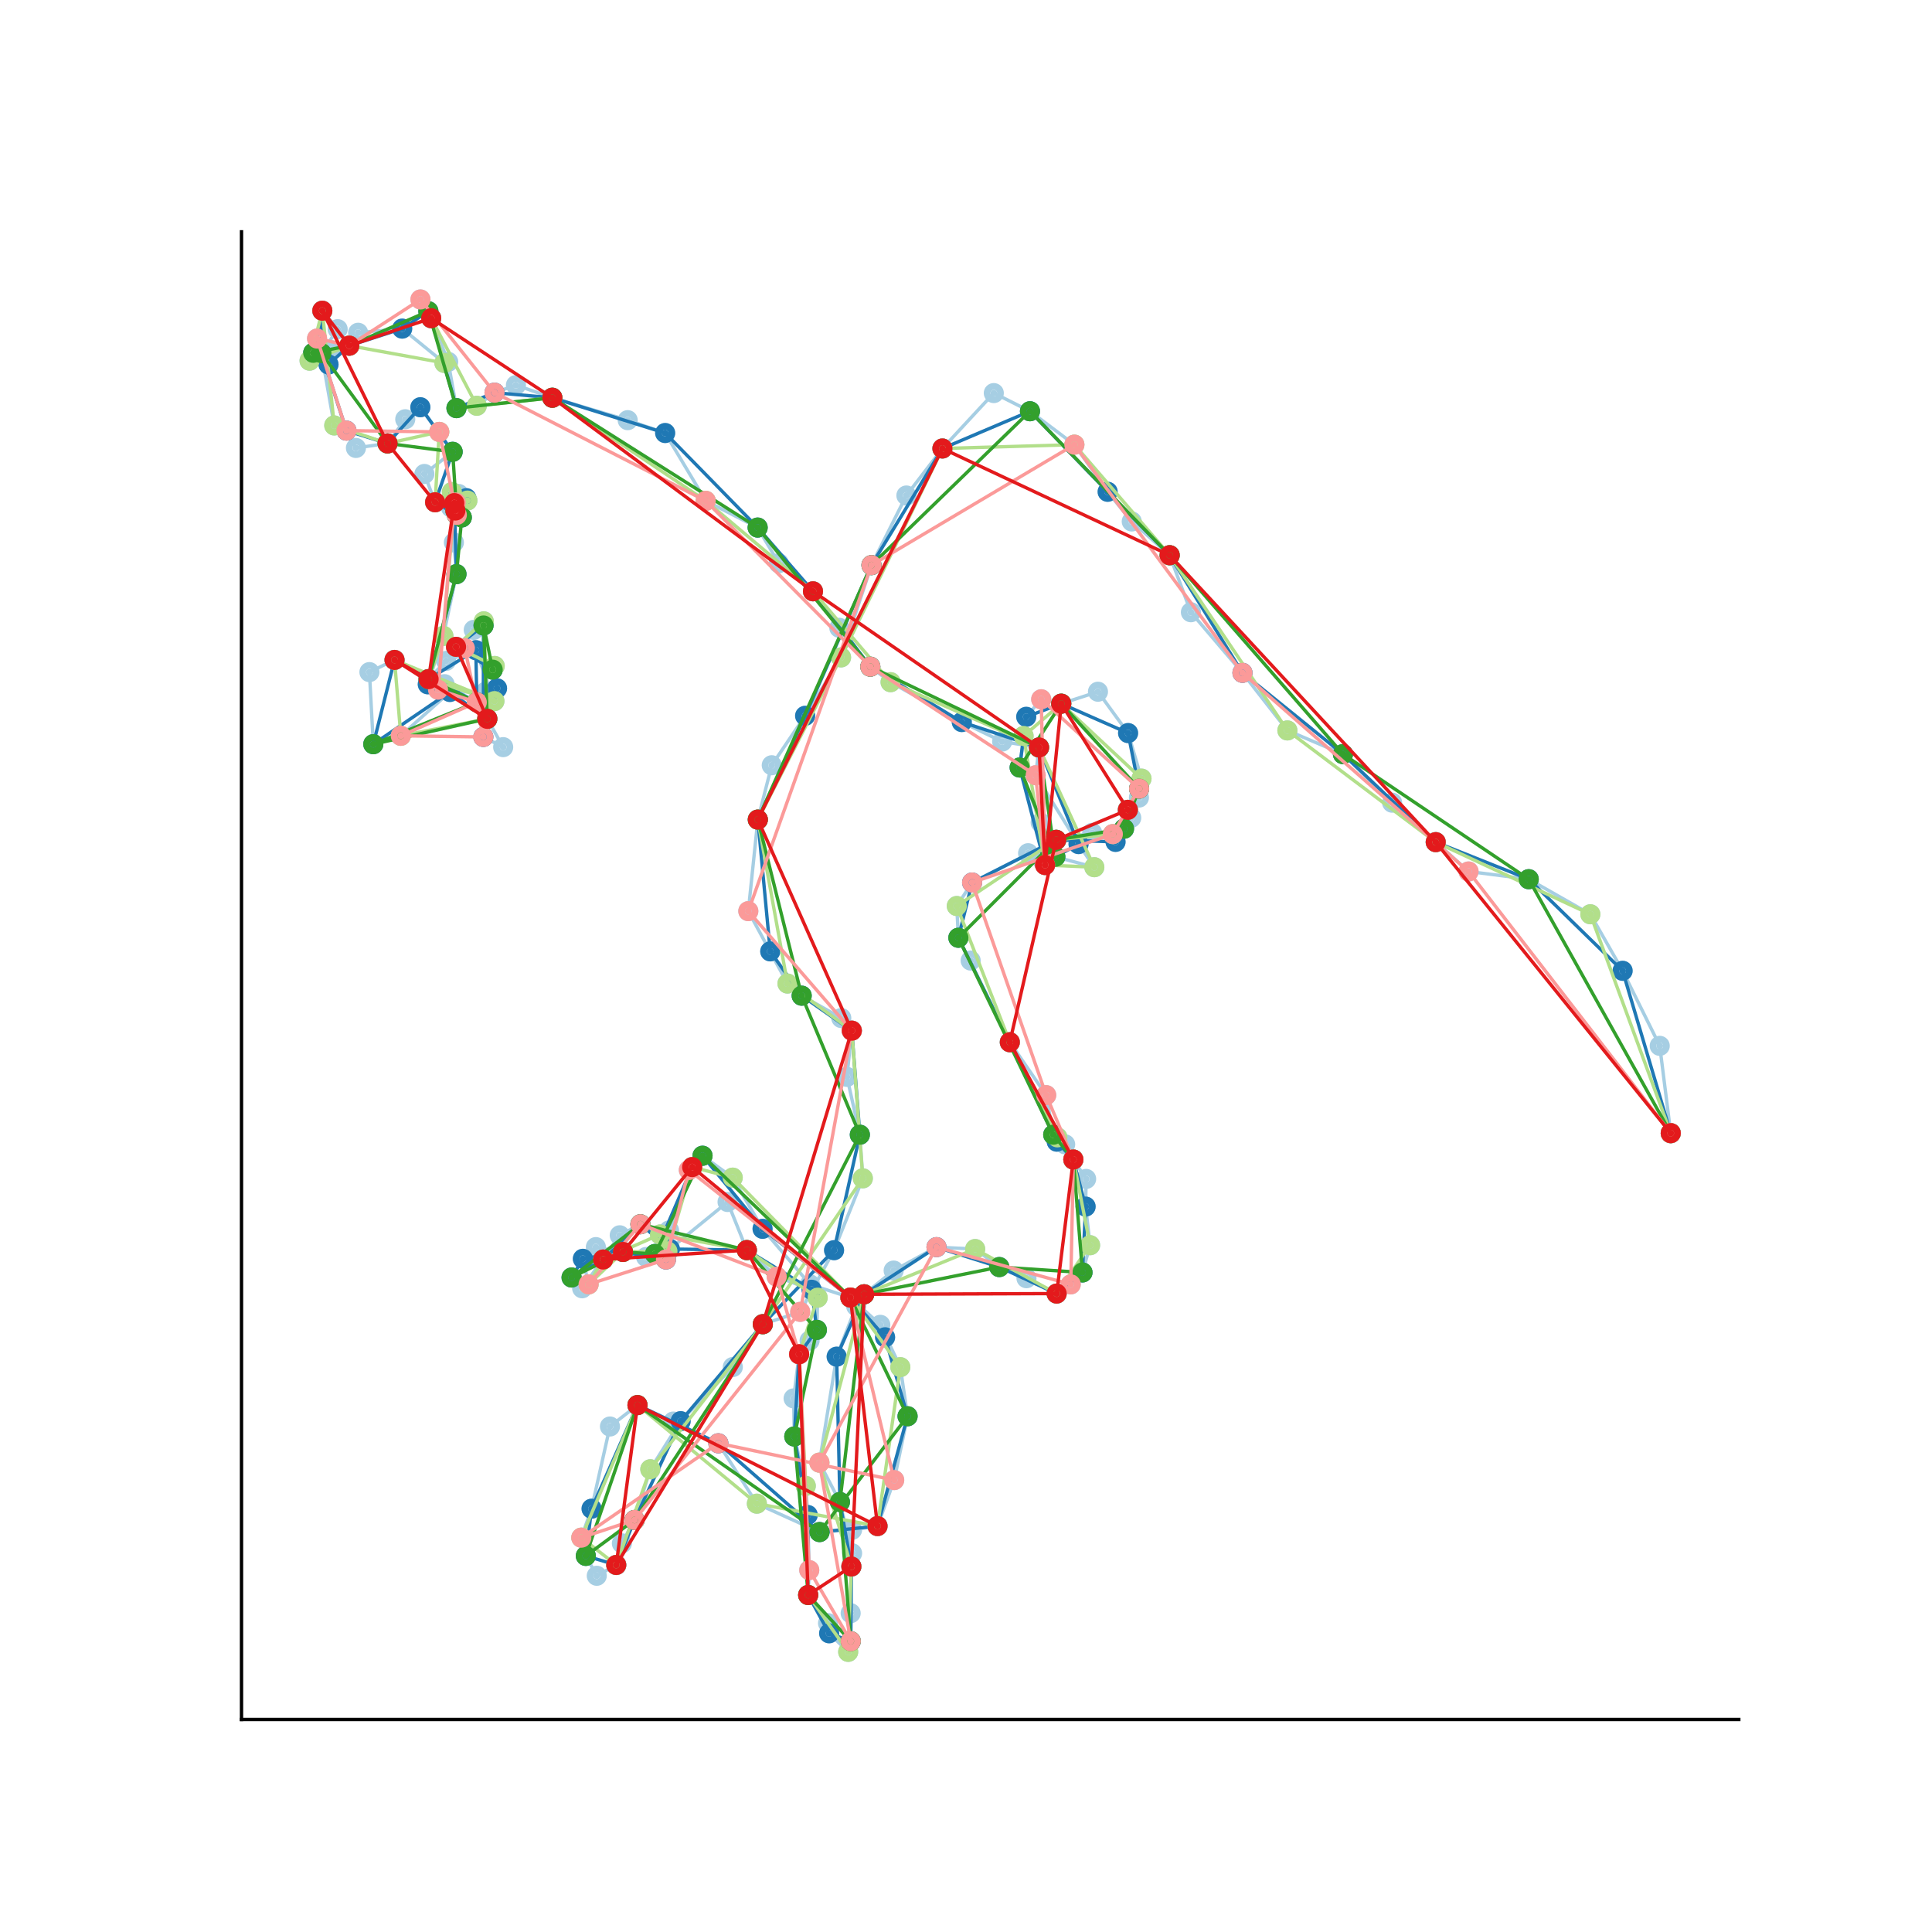 <?xml version="1.0" encoding="utf-8" standalone="no"?>
<!DOCTYPE svg PUBLIC "-//W3C//DTD SVG 1.1//EN"
  "http://www.w3.org/Graphics/SVG/1.1/DTD/svg11.dtd">
<svg xmlns:xlink="http://www.w3.org/1999/xlink" width="144pt" height="144pt" viewBox="0 0 144 144" xmlns="http://www.w3.org/2000/svg" version="1.1">
 <defs>
  <style type="text/css">*{stroke-linejoin: round; stroke-linecap: butt}</style>
 </defs>
 <g id="figure_1">
  <g id="patch_1">
   <path d="M 0 144 
L 144 144 
L 144 0 
L 0 0 
z
" style="fill: #ffffff"/>
  </g>
  <g id="axes_1">
   <g id="patch_2">
    <path d="M 18 128.16 
L 129.6 128.16 
L 129.6 17.28 
L 18 17.28 
z
" style="fill: #ffffff"/>
   </g>
   <g id="matplotlib.axis_1">
    <g id="xtick_1"/>
    <g id="xtick_2"/>
    <g id="xtick_3"/>
    <g id="xtick_4"/>
   </g>
   <g id="matplotlib.axis_2">
    <g id="ytick_1"/>
    <g id="ytick_2"/>
    <g id="ytick_3"/>
    <g id="ytick_4"/>
    <g id="ytick_5"/>
   </g>
   <g id="line2d_1">
    <path d="M 124.527 84.459 
L 123.707 77.951 
L 120.94 72.358 
L 118.536 68.144 
L 113.942 65.53 
L 109.457 64.955 
L 103.762 59.828 
L 100.096 56.207 
L 95.954 54.442 
L 92.606 50.149 
L 88.763 45.632 
L 87.18 41.383 
L 84.354 38.868 
L 82.557 36.655 
L 80.078 33.143 
L 76.768 30.652 
L 74.072 29.298 
L 70.243 33.428 
L 67.557 36.932 
L 64.955 42.121 
L 62.687 48.998 
L 60.009 53.353 
L 57.522 57.037 
L 56.485 61.089 
L 55.775 67.911 
L 58.694 73.308 
L 59.753 74.212 
L 62.705 75.879 
L 63.489 76.82 
L 63.125 80.264 
L 64.088 84.575 
L 64.31 87.826 
L 62.166 93.182 
L 59.643 97.779 
L 56.855 98.698 
L 54.619 101.891 
L 50.731 105.924 
L 48.47 109.51 
L 47.298 113.289 
L 46.351 115.033 
L 45.931 116.643 
L 44.479 117.449 
L 43.664 115.967 
L 43.328 114.608 
L 44.092 112.45 
L 45.463 106.323 
L 47.514 104.727 
L 53.541 107.574 
L 56.413 112.075 
L 61.085 114.191 
L 63.509 114.024 
L 65.405 113.745 
L 66.649 110.317 
L 67.645 105.559 
L 67.105 101.9 
L 65.613 98.745 
L 63.385 96.713 
L 60.368 95.73 
L 56.837 91.589 
L 54.612 87.773 
L 52.363 86.143 
L 51.342 87.205 
L 51.592 86.988 
L 49.868 91.708 
L 48.814 93.464 
L 49.745 93.263 
L 49.638 93.875 
L 48.153 93.688 
L 44.413 92.951 
L 43.443 93.824 
L 43.869 95.729 
L 42.603 95.218 
L 43.391 96.021 
L 46.192 92.071 
L 47.733 91.248 
L 49.192 92.01 
L 49.93 93.094 
L 54.228 89.589 
L 55.665 93.175 
L 57.889 95.154 
L 60.494 96.131 
L 60.944 96.721 
L 60.883 99.121 
L 59.563 100.936 
L 59.152 104.227 
L 59.201 107.068 
L 60.058 110.751 
L 60.202 112.918 
L 60.317 117.027 
L 60.236 118.882 
L 61.716 120.981 
L 61.8 121.736 
L 63.219 123.12 
L 63.411 122.326 
L 63.456 116.758 
L 63.51 115.77 
L 62.603 111.95 
L 61.074 109.016 
L 62.359 101.117 
L 63.814 97.357 
L 64.409 96.469 
L 66.608 94.7 
L 69.802 92.955 
L 72.684 93.096 
L 74.481 94.439 
L 76.507 95.27 
L 78.757 96.416 
L 79.807 95.73 
L 80.682 94.841 
L 81.249 92.811 
L 80.915 89.931 
L 80.954 87.87 
L 80.001 86.425 
L 79.391 85.295 
L 78.764 85.092 
L 78.81 84.773 
L 78.501 84.576 
L 77.978 81.625 
L 75.266 77.681 
L 71.431 69.895 
L 71.313 67.529 
L 72.456 65.779 
L 78.726 62.597 
L 81.405 62.076 
L 83.146 62.749 
L 82.945 62.169 
L 83.776 61.768 
L 84.316 60.955 
L 84.065 60.359 
L 84.889 59.448 
L 84.903 58.785 
L 85.081 58.034 
L 84.081 54.639 
L 81.836 51.557 
L 79.1 52.449 
L 77.606 52.12 
L 76.489 53.427 
L 76 57.207 
L 77.566 61.312 
L 77.894 64.474 
L 77.748 64.19 
L 78.658 63.861 
L 81.565 64.636 
L 80.388 62.913 
L 77.194 57.782 
L 77.444 55.712 
L 74.697 55.271 
L 71.686 53.817 
L 66.379 50.846 
L 64.869 49.691 
L 62.558 46.795 
L 60.595 44.073 
L 58.045 41.977 
L 56.471 39.322 
L 52.601 37.329 
L 49.577 32.275 
L 46.785 31.316 
L 41.168 29.646 
L 38.455 28.704 
L 36.859 29.267 
L 35.538 30.243 
L 34.022 30.42 
L 33.406 26.97 
L 32.141 23.717 
L 31.338 22.32 
L 31.929 23.199 
L 33.124 27.054 
L 29.977 24.493 
L 26.693 24.803 
L 26.034 25.764 
L 24.68 26.099 
L 24.486 27.165 
L 23.073 26.883 
L 23.346 26.295 
L 23.631 25.233 
L 24.024 23.16 
L 25.167 24.534 
L 23.955 26.316 
L 24.913 31.711 
L 25.822 32.095 
L 26.529 33.388 
L 28.884 33.05 
L 30.205 31.248 
L 31.331 30.353 
L 33.738 33.676 
L 31.631 35.326 
L 32.431 37.436 
L 33.608 37.817 
L 34.049 38.379 
L 34.838 37.308 
L 34.759 37.131 
L 34.078 38.114 
L 33.943 38.053 
L 33.969 37.453 
L 33.744 37.375 
L 33.681 36.675 
L 34.421 38.565 
L 34.179 36.817 
L 33.86 37.498 
L 33.831 40.434 
L 34.023 42.792 
L 33.047 47.396 
L 31.884 51.004 
L 32.649 51.404 
L 31.945 50.619 
L 33.246 49.26 
L 35.467 48.459 
L 36.851 52.257 
L 35.538 52.345 
L 33.135 50.994 
L 29.406 49.188 
L 27.534 50.094 
L 27.824 55.467 
L 29.874 54.842 
L 33.532 51.576 
L 36.214 51.542 
L 36.32 53.577 
L 37.504 55.687 
L 36.025 54.927 
L 36.058 46.312 
L 36.039 46.62 
L 35.311 46.947 
L 33.991 48.212 
L 34.647 48.312 
L 36.722 49.913 
L 36.873 49.638 
L 37.047 51.305 
L 37.047 51.305 
" clip-path="url(#p2e4a4a947c)" style="fill: none; stroke: #a6cee3; stroke-width: 0.25; stroke-linecap: square"/>
    <defs>
     <path id="m9367f28853" d="M 0 0.25 
C 0.066 0.25 0.13 0.224 0.177 0.177 
C 0.224 0.13 0.25 0.066 0.25 0 
C 0.25 -0.066 0.224 -0.13 0.177 -0.177 
C 0.13 -0.224 0.066 -0.25 0 -0.25 
C -0.066 -0.25 -0.13 -0.224 -0.177 -0.177 
C -0.224 -0.13 -0.25 -0.066 -0.25 0 
C -0.25 0.066 -0.224 0.13 -0.177 0.177 
C -0.13 0.224 -0.066 0.25 0 0.25 
z
" style="stroke: #a6cee3"/>
    </defs>
    <g clip-path="url(#p2e4a4a947c)">
     <use xlink:href="#m9367f28853" x="124.527" y="84.459" style="fill: #a6cee3; stroke: #a6cee3"/>
     <use xlink:href="#m9367f28853" x="123.707" y="77.951" style="fill: #a6cee3; stroke: #a6cee3"/>
     <use xlink:href="#m9367f28853" x="120.94" y="72.358" style="fill: #a6cee3; stroke: #a6cee3"/>
     <use xlink:href="#m9367f28853" x="118.536" y="68.144" style="fill: #a6cee3; stroke: #a6cee3"/>
     <use xlink:href="#m9367f28853" x="113.942" y="65.53" style="fill: #a6cee3; stroke: #a6cee3"/>
     <use xlink:href="#m9367f28853" x="109.457" y="64.955" style="fill: #a6cee3; stroke: #a6cee3"/>
     <use xlink:href="#m9367f28853" x="107.01" y="62.768" style="fill: #a6cee3; stroke: #a6cee3"/>
     <use xlink:href="#m9367f28853" x="103.762" y="59.828" style="fill: #a6cee3; stroke: #a6cee3"/>
     <use xlink:href="#m9367f28853" x="100.096" y="56.207" style="fill: #a6cee3; stroke: #a6cee3"/>
     <use xlink:href="#m9367f28853" x="95.954" y="54.442" style="fill: #a6cee3; stroke: #a6cee3"/>
     <use xlink:href="#m9367f28853" x="92.606" y="50.149" style="fill: #a6cee3; stroke: #a6cee3"/>
     <use xlink:href="#m9367f28853" x="88.763" y="45.632" style="fill: #a6cee3; stroke: #a6cee3"/>
     <use xlink:href="#m9367f28853" x="87.18" y="41.383" style="fill: #a6cee3; stroke: #a6cee3"/>
     <use xlink:href="#m9367f28853" x="84.354" y="38.868" style="fill: #a6cee3; stroke: #a6cee3"/>
     <use xlink:href="#m9367f28853" x="82.557" y="36.655" style="fill: #a6cee3; stroke: #a6cee3"/>
     <use xlink:href="#m9367f28853" x="80.078" y="33.143" style="fill: #a6cee3; stroke: #a6cee3"/>
     <use xlink:href="#m9367f28853" x="76.768" y="30.652" style="fill: #a6cee3; stroke: #a6cee3"/>
     <use xlink:href="#m9367f28853" x="74.072" y="29.298" style="fill: #a6cee3; stroke: #a6cee3"/>
     <use xlink:href="#m9367f28853" x="70.243" y="33.428" style="fill: #a6cee3; stroke: #a6cee3"/>
     <use xlink:href="#m9367f28853" x="67.557" y="36.932" style="fill: #a6cee3; stroke: #a6cee3"/>
     <use xlink:href="#m9367f28853" x="64.955" y="42.121" style="fill: #a6cee3; stroke: #a6cee3"/>
     <use xlink:href="#m9367f28853" x="62.687" y="48.998" style="fill: #a6cee3; stroke: #a6cee3"/>
     <use xlink:href="#m9367f28853" x="60.009" y="53.353" style="fill: #a6cee3; stroke: #a6cee3"/>
     <use xlink:href="#m9367f28853" x="57.522" y="57.037" style="fill: #a6cee3; stroke: #a6cee3"/>
     <use xlink:href="#m9367f28853" x="56.485" y="61.089" style="fill: #a6cee3; stroke: #a6cee3"/>
     <use xlink:href="#m9367f28853" x="55.775" y="67.911" style="fill: #a6cee3; stroke: #a6cee3"/>
     <use xlink:href="#m9367f28853" x="57.409" y="70.91" style="fill: #a6cee3; stroke: #a6cee3"/>
     <use xlink:href="#m9367f28853" x="58.694" y="73.308" style="fill: #a6cee3; stroke: #a6cee3"/>
     <use xlink:href="#m9367f28853" x="59.753" y="74.212" style="fill: #a6cee3; stroke: #a6cee3"/>
     <use xlink:href="#m9367f28853" x="62.705" y="75.879" style="fill: #a6cee3; stroke: #a6cee3"/>
     <use xlink:href="#m9367f28853" x="63.489" y="76.82" style="fill: #a6cee3; stroke: #a6cee3"/>
     <use xlink:href="#m9367f28853" x="63.125" y="80.264" style="fill: #a6cee3; stroke: #a6cee3"/>
     <use xlink:href="#m9367f28853" x="64.088" y="84.575" style="fill: #a6cee3; stroke: #a6cee3"/>
     <use xlink:href="#m9367f28853" x="64.31" y="87.826" style="fill: #a6cee3; stroke: #a6cee3"/>
     <use xlink:href="#m9367f28853" x="62.166" y="93.182" style="fill: #a6cee3; stroke: #a6cee3"/>
     <use xlink:href="#m9367f28853" x="59.643" y="97.779" style="fill: #a6cee3; stroke: #a6cee3"/>
     <use xlink:href="#m9367f28853" x="56.855" y="98.698" style="fill: #a6cee3; stroke: #a6cee3"/>
     <use xlink:href="#m9367f28853" x="54.619" y="101.891" style="fill: #a6cee3; stroke: #a6cee3"/>
     <use xlink:href="#m9367f28853" x="50.731" y="105.924" style="fill: #a6cee3; stroke: #a6cee3"/>
     <use xlink:href="#m9367f28853" x="48.47" y="109.51" style="fill: #a6cee3; stroke: #a6cee3"/>
     <use xlink:href="#m9367f28853" x="47.298" y="113.289" style="fill: #a6cee3; stroke: #a6cee3"/>
     <use xlink:href="#m9367f28853" x="46.351" y="115.033" style="fill: #a6cee3; stroke: #a6cee3"/>
     <use xlink:href="#m9367f28853" x="45.931" y="116.643" style="fill: #a6cee3; stroke: #a6cee3"/>
     <use xlink:href="#m9367f28853" x="44.479" y="117.449" style="fill: #a6cee3; stroke: #a6cee3"/>
     <use xlink:href="#m9367f28853" x="43.664" y="115.967" style="fill: #a6cee3; stroke: #a6cee3"/>
     <use xlink:href="#m9367f28853" x="43.328" y="114.608" style="fill: #a6cee3; stroke: #a6cee3"/>
     <use xlink:href="#m9367f28853" x="44.092" y="112.45" style="fill: #a6cee3; stroke: #a6cee3"/>
     <use xlink:href="#m9367f28853" x="45.463" y="106.323" style="fill: #a6cee3; stroke: #a6cee3"/>
     <use xlink:href="#m9367f28853" x="47.514" y="104.727" style="fill: #a6cee3; stroke: #a6cee3"/>
     <use xlink:href="#m9367f28853" x="50.184" y="105.953" style="fill: #a6cee3; stroke: #a6cee3"/>
     <use xlink:href="#m9367f28853" x="53.541" y="107.574" style="fill: #a6cee3; stroke: #a6cee3"/>
     <use xlink:href="#m9367f28853" x="56.413" y="112.075" style="fill: #a6cee3; stroke: #a6cee3"/>
     <use xlink:href="#m9367f28853" x="61.085" y="114.191" style="fill: #a6cee3; stroke: #a6cee3"/>
     <use xlink:href="#m9367f28853" x="63.509" y="114.024" style="fill: #a6cee3; stroke: #a6cee3"/>
     <use xlink:href="#m9367f28853" x="65.405" y="113.745" style="fill: #a6cee3; stroke: #a6cee3"/>
     <use xlink:href="#m9367f28853" x="66.649" y="110.317" style="fill: #a6cee3; stroke: #a6cee3"/>
     <use xlink:href="#m9367f28853" x="67.645" y="105.559" style="fill: #a6cee3; stroke: #a6cee3"/>
     <use xlink:href="#m9367f28853" x="67.105" y="101.9" style="fill: #a6cee3; stroke: #a6cee3"/>
     <use xlink:href="#m9367f28853" x="65.969" y="99.672" style="fill: #a6cee3; stroke: #a6cee3"/>
     <use xlink:href="#m9367f28853" x="65.613" y="98.745" style="fill: #a6cee3; stroke: #a6cee3"/>
     <use xlink:href="#m9367f28853" x="63.385" y="96.713" style="fill: #a6cee3; stroke: #a6cee3"/>
     <use xlink:href="#m9367f28853" x="60.368" y="95.73" style="fill: #a6cee3; stroke: #a6cee3"/>
     <use xlink:href="#m9367f28853" x="56.837" y="91.589" style="fill: #a6cee3; stroke: #a6cee3"/>
     <use xlink:href="#m9367f28853" x="54.612" y="87.773" style="fill: #a6cee3; stroke: #a6cee3"/>
     <use xlink:href="#m9367f28853" x="52.363" y="86.143" style="fill: #a6cee3; stroke: #a6cee3"/>
     <use xlink:href="#m9367f28853" x="51.342" y="87.205" style="fill: #a6cee3; stroke: #a6cee3"/>
     <use xlink:href="#m9367f28853" x="51.592" y="86.988" style="fill: #a6cee3; stroke: #a6cee3"/>
     <use xlink:href="#m9367f28853" x="49.868" y="91.708" style="fill: #a6cee3; stroke: #a6cee3"/>
     <use xlink:href="#m9367f28853" x="48.814" y="93.464" style="fill: #a6cee3; stroke: #a6cee3"/>
     <use xlink:href="#m9367f28853" x="49.745" y="93.263" style="fill: #a6cee3; stroke: #a6cee3"/>
     <use xlink:href="#m9367f28853" x="49.638" y="93.875" style="fill: #a6cee3; stroke: #a6cee3"/>
     <use xlink:href="#m9367f28853" x="48.153" y="93.688" style="fill: #a6cee3; stroke: #a6cee3"/>
     <use xlink:href="#m9367f28853" x="46.433" y="93.313" style="fill: #a6cee3; stroke: #a6cee3"/>
     <use xlink:href="#m9367f28853" x="44.413" y="92.951" style="fill: #a6cee3; stroke: #a6cee3"/>
     <use xlink:href="#m9367f28853" x="43.443" y="93.824" style="fill: #a6cee3; stroke: #a6cee3"/>
     <use xlink:href="#m9367f28853" x="43.869" y="95.729" style="fill: #a6cee3; stroke: #a6cee3"/>
     <use xlink:href="#m9367f28853" x="42.603" y="95.218" style="fill: #a6cee3; stroke: #a6cee3"/>
     <use xlink:href="#m9367f28853" x="43.391" y="96.021" style="fill: #a6cee3; stroke: #a6cee3"/>
     <use xlink:href="#m9367f28853" x="44.954" y="93.876" style="fill: #a6cee3; stroke: #a6cee3"/>
     <use xlink:href="#m9367f28853" x="46.192" y="92.071" style="fill: #a6cee3; stroke: #a6cee3"/>
     <use xlink:href="#m9367f28853" x="47.733" y="91.248" style="fill: #a6cee3; stroke: #a6cee3"/>
     <use xlink:href="#m9367f28853" x="49.192" y="92.01" style="fill: #a6cee3; stroke: #a6cee3"/>
     <use xlink:href="#m9367f28853" x="49.93" y="93.094" style="fill: #a6cee3; stroke: #a6cee3"/>
     <use xlink:href="#m9367f28853" x="54.228" y="89.589" style="fill: #a6cee3; stroke: #a6cee3"/>
     <use xlink:href="#m9367f28853" x="55.665" y="93.175" style="fill: #a6cee3; stroke: #a6cee3"/>
     <use xlink:href="#m9367f28853" x="57.889" y="95.154" style="fill: #a6cee3; stroke: #a6cee3"/>
     <use xlink:href="#m9367f28853" x="60.494" y="96.131" style="fill: #a6cee3; stroke: #a6cee3"/>
     <use xlink:href="#m9367f28853" x="60.944" y="96.721" style="fill: #a6cee3; stroke: #a6cee3"/>
     <use xlink:href="#m9367f28853" x="60.883" y="99.121" style="fill: #a6cee3; stroke: #a6cee3"/>
     <use xlink:href="#m9367f28853" x="60.342" y="99.922" style="fill: #a6cee3; stroke: #a6cee3"/>
     <use xlink:href="#m9367f28853" x="59.563" y="100.936" style="fill: #a6cee3; stroke: #a6cee3"/>
     <use xlink:href="#m9367f28853" x="59.152" y="104.227" style="fill: #a6cee3; stroke: #a6cee3"/>
     <use xlink:href="#m9367f28853" x="59.201" y="107.068" style="fill: #a6cee3; stroke: #a6cee3"/>
     <use xlink:href="#m9367f28853" x="60.058" y="110.751" style="fill: #a6cee3; stroke: #a6cee3"/>
     <use xlink:href="#m9367f28853" x="60.202" y="112.918" style="fill: #a6cee3; stroke: #a6cee3"/>
     <use xlink:href="#m9367f28853" x="60.317" y="117.027" style="fill: #a6cee3; stroke: #a6cee3"/>
     <use xlink:href="#m9367f28853" x="60.236" y="118.882" style="fill: #a6cee3; stroke: #a6cee3"/>
     <use xlink:href="#m9367f28853" x="61.716" y="120.981" style="fill: #a6cee3; stroke: #a6cee3"/>
     <use xlink:href="#m9367f28853" x="61.8" y="121.736" style="fill: #a6cee3; stroke: #a6cee3"/>
     <use xlink:href="#m9367f28853" x="63.219" y="123.12" style="fill: #a6cee3; stroke: #a6cee3"/>
     <use xlink:href="#m9367f28853" x="63.411" y="122.326" style="fill: #a6cee3; stroke: #a6cee3"/>
     <use xlink:href="#m9367f28853" x="63.404" y="120.238" style="fill: #a6cee3; stroke: #a6cee3"/>
     <use xlink:href="#m9367f28853" x="63.456" y="116.758" style="fill: #a6cee3; stroke: #a6cee3"/>
     <use xlink:href="#m9367f28853" x="63.51" y="115.77" style="fill: #a6cee3; stroke: #a6cee3"/>
     <use xlink:href="#m9367f28853" x="62.603" y="111.95" style="fill: #a6cee3; stroke: #a6cee3"/>
     <use xlink:href="#m9367f28853" x="61.074" y="109.016" style="fill: #a6cee3; stroke: #a6cee3"/>
     <use xlink:href="#m9367f28853" x="62.359" y="101.117" style="fill: #a6cee3; stroke: #a6cee3"/>
     <use xlink:href="#m9367f28853" x="63.814" y="97.357" style="fill: #a6cee3; stroke: #a6cee3"/>
     <use xlink:href="#m9367f28853" x="64.409" y="96.469" style="fill: #a6cee3; stroke: #a6cee3"/>
     <use xlink:href="#m9367f28853" x="66.608" y="94.7" style="fill: #a6cee3; stroke: #a6cee3"/>
     <use xlink:href="#m9367f28853" x="69.802" y="92.955" style="fill: #a6cee3; stroke: #a6cee3"/>
     <use xlink:href="#m9367f28853" x="72.684" y="93.096" style="fill: #a6cee3; stroke: #a6cee3"/>
     <use xlink:href="#m9367f28853" x="74.481" y="94.439" style="fill: #a6cee3; stroke: #a6cee3"/>
     <use xlink:href="#m9367f28853" x="76.507" y="95.27" style="fill: #a6cee3; stroke: #a6cee3"/>
     <use xlink:href="#m9367f28853" x="78.757" y="96.416" style="fill: #a6cee3; stroke: #a6cee3"/>
     <use xlink:href="#m9367f28853" x="79.807" y="95.73" style="fill: #a6cee3; stroke: #a6cee3"/>
     <use xlink:href="#m9367f28853" x="80.682" y="94.841" style="fill: #a6cee3; stroke: #a6cee3"/>
     <use xlink:href="#m9367f28853" x="81.249" y="92.811" style="fill: #a6cee3; stroke: #a6cee3"/>
     <use xlink:href="#m9367f28853" x="80.915" y="89.931" style="fill: #a6cee3; stroke: #a6cee3"/>
     <use xlink:href="#m9367f28853" x="80.954" y="87.87" style="fill: #a6cee3; stroke: #a6cee3"/>
     <use xlink:href="#m9367f28853" x="80.001" y="86.425" style="fill: #a6cee3; stroke: #a6cee3"/>
     <use xlink:href="#m9367f28853" x="79.391" y="85.295" style="fill: #a6cee3; stroke: #a6cee3"/>
     <use xlink:href="#m9367f28853" x="78.764" y="85.092" style="fill: #a6cee3; stroke: #a6cee3"/>
     <use xlink:href="#m9367f28853" x="78.81" y="84.773" style="fill: #a6cee3; stroke: #a6cee3"/>
     <use xlink:href="#m9367f28853" x="78.501" y="84.576" style="fill: #a6cee3; stroke: #a6cee3"/>
     <use xlink:href="#m9367f28853" x="77.978" y="81.625" style="fill: #a6cee3; stroke: #a6cee3"/>
     <use xlink:href="#m9367f28853" x="75.266" y="77.681" style="fill: #a6cee3; stroke: #a6cee3"/>
     <use xlink:href="#m9367f28853" x="72.347" y="71.595" style="fill: #a6cee3; stroke: #a6cee3"/>
     <use xlink:href="#m9367f28853" x="71.431" y="69.895" style="fill: #a6cee3; stroke: #a6cee3"/>
     <use xlink:href="#m9367f28853" x="71.313" y="67.529" style="fill: #a6cee3; stroke: #a6cee3"/>
     <use xlink:href="#m9367f28853" x="72.456" y="65.779" style="fill: #a6cee3; stroke: #a6cee3"/>
     <use xlink:href="#m9367f28853" x="76.628" y="63.593" style="fill: #a6cee3; stroke: #a6cee3"/>
     <use xlink:href="#m9367f28853" x="78.726" y="62.597" style="fill: #a6cee3; stroke: #a6cee3"/>
     <use xlink:href="#m9367f28853" x="81.405" y="62.076" style="fill: #a6cee3; stroke: #a6cee3"/>
     <use xlink:href="#m9367f28853" x="83.146" y="62.749" style="fill: #a6cee3; stroke: #a6cee3"/>
     <use xlink:href="#m9367f28853" x="82.945" y="62.169" style="fill: #a6cee3; stroke: #a6cee3"/>
     <use xlink:href="#m9367f28853" x="83.776" y="61.768" style="fill: #a6cee3; stroke: #a6cee3"/>
     <use xlink:href="#m9367f28853" x="84.316" y="60.955" style="fill: #a6cee3; stroke: #a6cee3"/>
     <use xlink:href="#m9367f28853" x="84.065" y="60.359" style="fill: #a6cee3; stroke: #a6cee3"/>
     <use xlink:href="#m9367f28853" x="84.889" y="59.448" style="fill: #a6cee3; stroke: #a6cee3"/>
     <use xlink:href="#m9367f28853" x="84.903" y="58.785" style="fill: #a6cee3; stroke: #a6cee3"/>
     <use xlink:href="#m9367f28853" x="85.081" y="58.034" style="fill: #a6cee3; stroke: #a6cee3"/>
     <use xlink:href="#m9367f28853" x="84.081" y="54.639" style="fill: #a6cee3; stroke: #a6cee3"/>
     <use xlink:href="#m9367f28853" x="81.836" y="51.557" style="fill: #a6cee3; stroke: #a6cee3"/>
     <use xlink:href="#m9367f28853" x="79.1" y="52.449" style="fill: #a6cee3; stroke: #a6cee3"/>
     <use xlink:href="#m9367f28853" x="77.606" y="52.12" style="fill: #a6cee3; stroke: #a6cee3"/>
     <use xlink:href="#m9367f28853" x="76.489" y="53.427" style="fill: #a6cee3; stroke: #a6cee3"/>
     <use xlink:href="#m9367f28853" x="76.293" y="54.855" style="fill: #a6cee3; stroke: #a6cee3"/>
     <use xlink:href="#m9367f28853" x="76" y="57.207" style="fill: #a6cee3; stroke: #a6cee3"/>
     <use xlink:href="#m9367f28853" x="77.566" y="61.312" style="fill: #a6cee3; stroke: #a6cee3"/>
     <use xlink:href="#m9367f28853" x="77.894" y="64.474" style="fill: #a6cee3; stroke: #a6cee3"/>
     <use xlink:href="#m9367f28853" x="77.748" y="64.19" style="fill: #a6cee3; stroke: #a6cee3"/>
     <use xlink:href="#m9367f28853" x="78.658" y="63.861" style="fill: #a6cee3; stroke: #a6cee3"/>
     <use xlink:href="#m9367f28853" x="81.565" y="64.636" style="fill: #a6cee3; stroke: #a6cee3"/>
     <use xlink:href="#m9367f28853" x="80.388" y="62.913" style="fill: #a6cee3; stroke: #a6cee3"/>
     <use xlink:href="#m9367f28853" x="77.194" y="57.782" style="fill: #a6cee3; stroke: #a6cee3"/>
     <use xlink:href="#m9367f28853" x="77.444" y="55.712" style="fill: #a6cee3; stroke: #a6cee3"/>
     <use xlink:href="#m9367f28853" x="74.697" y="55.271" style="fill: #a6cee3; stroke: #a6cee3"/>
     <use xlink:href="#m9367f28853" x="71.686" y="53.817" style="fill: #a6cee3; stroke: #a6cee3"/>
     <use xlink:href="#m9367f28853" x="66.379" y="50.846" style="fill: #a6cee3; stroke: #a6cee3"/>
     <use xlink:href="#m9367f28853" x="64.869" y="49.691" style="fill: #a6cee3; stroke: #a6cee3"/>
     <use xlink:href="#m9367f28853" x="62.558" y="46.795" style="fill: #a6cee3; stroke: #a6cee3"/>
     <use xlink:href="#m9367f28853" x="60.595" y="44.073" style="fill: #a6cee3; stroke: #a6cee3"/>
     <use xlink:href="#m9367f28853" x="58.045" y="41.977" style="fill: #a6cee3; stroke: #a6cee3"/>
     <use xlink:href="#m9367f28853" x="56.471" y="39.322" style="fill: #a6cee3; stroke: #a6cee3"/>
     <use xlink:href="#m9367f28853" x="52.601" y="37.329" style="fill: #a6cee3; stroke: #a6cee3"/>
     <use xlink:href="#m9367f28853" x="49.577" y="32.275" style="fill: #a6cee3; stroke: #a6cee3"/>
     <use xlink:href="#m9367f28853" x="46.785" y="31.316" style="fill: #a6cee3; stroke: #a6cee3"/>
     <use xlink:href="#m9367f28853" x="41.168" y="29.646" style="fill: #a6cee3; stroke: #a6cee3"/>
     <use xlink:href="#m9367f28853" x="38.455" y="28.704" style="fill: #a6cee3; stroke: #a6cee3"/>
     <use xlink:href="#m9367f28853" x="36.859" y="29.267" style="fill: #a6cee3; stroke: #a6cee3"/>
     <use xlink:href="#m9367f28853" x="35.538" y="30.243" style="fill: #a6cee3; stroke: #a6cee3"/>
     <use xlink:href="#m9367f28853" x="34.022" y="30.42" style="fill: #a6cee3; stroke: #a6cee3"/>
     <use xlink:href="#m9367f28853" x="33.406" y="26.97" style="fill: #a6cee3; stroke: #a6cee3"/>
     <use xlink:href="#m9367f28853" x="32.141" y="23.717" style="fill: #a6cee3; stroke: #a6cee3"/>
     <use xlink:href="#m9367f28853" x="31.338" y="22.32" style="fill: #a6cee3; stroke: #a6cee3"/>
     <use xlink:href="#m9367f28853" x="31.929" y="23.199" style="fill: #a6cee3; stroke: #a6cee3"/>
     <use xlink:href="#m9367f28853" x="33.124" y="27.054" style="fill: #a6cee3; stroke: #a6cee3"/>
     <use xlink:href="#m9367f28853" x="29.977" y="24.493" style="fill: #a6cee3; stroke: #a6cee3"/>
     <use xlink:href="#m9367f28853" x="26.693" y="24.803" style="fill: #a6cee3; stroke: #a6cee3"/>
     <use xlink:href="#m9367f28853" x="26.034" y="25.764" style="fill: #a6cee3; stroke: #a6cee3"/>
     <use xlink:href="#m9367f28853" x="24.68" y="26.099" style="fill: #a6cee3; stroke: #a6cee3"/>
     <use xlink:href="#m9367f28853" x="24.486" y="27.165" style="fill: #a6cee3; stroke: #a6cee3"/>
     <use xlink:href="#m9367f28853" x="23.073" y="26.883" style="fill: #a6cee3; stroke: #a6cee3"/>
     <use xlink:href="#m9367f28853" x="23.346" y="26.295" style="fill: #a6cee3; stroke: #a6cee3"/>
     <use xlink:href="#m9367f28853" x="23.631" y="25.233" style="fill: #a6cee3; stroke: #a6cee3"/>
     <use xlink:href="#m9367f28853" x="24.024" y="23.16" style="fill: #a6cee3; stroke: #a6cee3"/>
     <use xlink:href="#m9367f28853" x="25.167" y="24.534" style="fill: #a6cee3; stroke: #a6cee3"/>
     <use xlink:href="#m9367f28853" x="23.955" y="26.316" style="fill: #a6cee3; stroke: #a6cee3"/>
     <use xlink:href="#m9367f28853" x="24.913" y="31.711" style="fill: #a6cee3; stroke: #a6cee3"/>
     <use xlink:href="#m9367f28853" x="25.822" y="32.095" style="fill: #a6cee3; stroke: #a6cee3"/>
     <use xlink:href="#m9367f28853" x="26.529" y="33.388" style="fill: #a6cee3; stroke: #a6cee3"/>
     <use xlink:href="#m9367f28853" x="28.884" y="33.05" style="fill: #a6cee3; stroke: #a6cee3"/>
     <use xlink:href="#m9367f28853" x="30.205" y="31.248" style="fill: #a6cee3; stroke: #a6cee3"/>
     <use xlink:href="#m9367f28853" x="31.331" y="30.353" style="fill: #a6cee3; stroke: #a6cee3"/>
     <use xlink:href="#m9367f28853" x="32.74" y="32.192" style="fill: #a6cee3; stroke: #a6cee3"/>
     <use xlink:href="#m9367f28853" x="33.738" y="33.676" style="fill: #a6cee3; stroke: #a6cee3"/>
     <use xlink:href="#m9367f28853" x="31.631" y="35.326" style="fill: #a6cee3; stroke: #a6cee3"/>
     <use xlink:href="#m9367f28853" x="32.431" y="37.436" style="fill: #a6cee3; stroke: #a6cee3"/>
     <use xlink:href="#m9367f28853" x="33.608" y="37.817" style="fill: #a6cee3; stroke: #a6cee3"/>
     <use xlink:href="#m9367f28853" x="34.049" y="38.379" style="fill: #a6cee3; stroke: #a6cee3"/>
     <use xlink:href="#m9367f28853" x="34.838" y="37.308" style="fill: #a6cee3; stroke: #a6cee3"/>
     <use xlink:href="#m9367f28853" x="34.759" y="37.131" style="fill: #a6cee3; stroke: #a6cee3"/>
     <use xlink:href="#m9367f28853" x="34.078" y="38.114" style="fill: #a6cee3; stroke: #a6cee3"/>
     <use xlink:href="#m9367f28853" x="33.943" y="38.053" style="fill: #a6cee3; stroke: #a6cee3"/>
     <use xlink:href="#m9367f28853" x="33.969" y="37.453" style="fill: #a6cee3; stroke: #a6cee3"/>
     <use xlink:href="#m9367f28853" x="33.744" y="37.375" style="fill: #a6cee3; stroke: #a6cee3"/>
     <use xlink:href="#m9367f28853" x="33.681" y="36.675" style="fill: #a6cee3; stroke: #a6cee3"/>
     <use xlink:href="#m9367f28853" x="34.421" y="38.565" style="fill: #a6cee3; stroke: #a6cee3"/>
     <use xlink:href="#m9367f28853" x="34.179" y="36.817" style="fill: #a6cee3; stroke: #a6cee3"/>
     <use xlink:href="#m9367f28853" x="33.86" y="37.498" style="fill: #a6cee3; stroke: #a6cee3"/>
     <use xlink:href="#m9367f28853" x="33.831" y="40.434" style="fill: #a6cee3; stroke: #a6cee3"/>
     <use xlink:href="#m9367f28853" x="34.023" y="42.792" style="fill: #a6cee3; stroke: #a6cee3"/>
     <use xlink:href="#m9367f28853" x="33.047" y="47.396" style="fill: #a6cee3; stroke: #a6cee3"/>
     <use xlink:href="#m9367f28853" x="31.884" y="51.004" style="fill: #a6cee3; stroke: #a6cee3"/>
     <use xlink:href="#m9367f28853" x="32.649" y="51.404" style="fill: #a6cee3; stroke: #a6cee3"/>
     <use xlink:href="#m9367f28853" x="31.945" y="50.619" style="fill: #a6cee3; stroke: #a6cee3"/>
     <use xlink:href="#m9367f28853" x="33.246" y="49.26" style="fill: #a6cee3; stroke: #a6cee3"/>
     <use xlink:href="#m9367f28853" x="35.467" y="48.459" style="fill: #a6cee3; stroke: #a6cee3"/>
     <use xlink:href="#m9367f28853" x="36.851" y="52.257" style="fill: #a6cee3; stroke: #a6cee3"/>
     <use xlink:href="#m9367f28853" x="35.538" y="52.345" style="fill: #a6cee3; stroke: #a6cee3"/>
     <use xlink:href="#m9367f28853" x="33.135" y="50.994" style="fill: #a6cee3; stroke: #a6cee3"/>
     <use xlink:href="#m9367f28853" x="29.406" y="49.188" style="fill: #a6cee3; stroke: #a6cee3"/>
     <use xlink:href="#m9367f28853" x="27.534" y="50.094" style="fill: #a6cee3; stroke: #a6cee3"/>
     <use xlink:href="#m9367f28853" x="27.824" y="55.467" style="fill: #a6cee3; stroke: #a6cee3"/>
     <use xlink:href="#m9367f28853" x="29.874" y="54.842" style="fill: #a6cee3; stroke: #a6cee3"/>
     <use xlink:href="#m9367f28853" x="33.532" y="51.576" style="fill: #a6cee3; stroke: #a6cee3"/>
     <use xlink:href="#m9367f28853" x="36.214" y="51.542" style="fill: #a6cee3; stroke: #a6cee3"/>
     <use xlink:href="#m9367f28853" x="36.32" y="53.577" style="fill: #a6cee3; stroke: #a6cee3"/>
     <use xlink:href="#m9367f28853" x="37.504" y="55.687" style="fill: #a6cee3; stroke: #a6cee3"/>
     <use xlink:href="#m9367f28853" x="36.025" y="54.927" style="fill: #a6cee3; stroke: #a6cee3"/>
     <use xlink:href="#m9367f28853" x="36.058" y="46.312" style="fill: #a6cee3; stroke: #a6cee3"/>
     <use xlink:href="#m9367f28853" x="36.039" y="46.62" style="fill: #a6cee3; stroke: #a6cee3"/>
     <use xlink:href="#m9367f28853" x="35.311" y="46.947" style="fill: #a6cee3; stroke: #a6cee3"/>
     <use xlink:href="#m9367f28853" x="33.991" y="48.212" style="fill: #a6cee3; stroke: #a6cee3"/>
     <use xlink:href="#m9367f28853" x="34.647" y="48.312" style="fill: #a6cee3; stroke: #a6cee3"/>
     <use xlink:href="#m9367f28853" x="36.722" y="49.913" style="fill: #a6cee3; stroke: #a6cee3"/>
     <use xlink:href="#m9367f28853" x="36.873" y="49.638" style="fill: #a6cee3; stroke: #a6cee3"/>
     <use xlink:href="#m9367f28853" x="37.047" y="51.305" style="fill: #a6cee3; stroke: #a6cee3"/>
    </g>
   </g>
   <g id="line2d_2">
    <path d="M 124.527 84.459 
L 120.94 72.358 
L 113.942 65.53 
L 107.01 62.768 
L 100.096 56.207 
L 92.606 50.149 
L 87.18 41.383 
L 82.557 36.655 
L 76.768 30.652 
L 70.243 33.428 
L 64.955 42.121 
L 60.009 53.353 
L 56.485 61.089 
L 57.409 70.91 
L 59.753 74.212 
L 63.489 76.82 
L 64.088 84.575 
L 62.166 93.182 
L 56.855 98.698 
L 50.731 105.924 
L 47.298 113.289 
L 45.931 116.643 
L 43.664 115.967 
L 44.092 112.45 
L 47.514 104.727 
L 53.541 107.574 
L 61.085 114.191 
L 65.405 113.745 
L 67.645 105.559 
L 65.969 99.672 
L 63.385 96.713 
L 56.837 91.589 
L 52.363 86.143 
L 51.592 86.988 
L 48.814 93.464 
L 49.638 93.875 
L 46.433 93.313 
L 43.443 93.824 
L 42.603 95.218 
L 44.954 93.876 
L 47.733 91.248 
L 49.93 93.094 
L 55.665 93.175 
L 60.494 96.131 
L 60.883 99.121 
L 59.563 100.936 
L 59.201 107.068 
L 60.202 112.918 
L 60.236 118.882 
L 61.8 121.736 
L 63.411 122.326 
L 63.456 116.758 
L 62.603 111.95 
L 62.359 101.117 
L 64.409 96.469 
L 69.802 92.955 
L 74.481 94.439 
L 78.757 96.416 
L 80.682 94.841 
L 80.915 89.931 
L 80.001 86.425 
L 78.764 85.092 
L 78.501 84.576 
L 75.266 77.681 
L 71.431 69.895 
L 72.456 65.779 
L 78.726 62.597 
L 83.146 62.749 
L 83.776 61.768 
L 84.065 60.359 
L 84.903 58.785 
L 84.081 54.639 
L 79.1 52.449 
L 76.489 53.427 
L 76 57.207 
L 77.894 64.474 
L 78.658 63.861 
L 80.388 62.913 
L 77.444 55.712 
L 71.686 53.817 
L 64.869 49.691 
L 60.595 44.073 
L 56.471 39.322 
L 49.577 32.275 
L 41.168 29.646 
L 36.859 29.267 
L 34.022 30.42 
L 32.141 23.717 
L 31.929 23.199 
L 29.977 24.493 
L 26.034 25.764 
L 24.486 27.165 
L 23.346 26.295 
L 24.024 23.16 
L 23.955 26.316 
L 25.822 32.095 
L 28.884 33.05 
L 31.331 30.353 
L 33.738 33.676 
L 32.431 37.436 
L 34.049 38.379 
L 34.759 37.131 
L 33.943 38.053 
L 33.744 37.375 
L 34.421 38.565 
L 33.86 37.498 
L 34.023 42.792 
L 31.884 51.004 
L 31.945 50.619 
L 35.467 48.459 
L 35.538 52.345 
L 29.406 49.188 
L 27.824 55.467 
L 33.532 51.576 
L 36.32 53.577 
L 36.025 54.927 
L 36.039 46.62 
L 33.991 48.212 
L 36.722 49.913 
L 37.047 51.305 
" clip-path="url(#p2e4a4a947c)" style="fill: none; stroke: #1f78b4; stroke-width: 0.25; stroke-linecap: square"/>
    <defs>
     <path id="mecc092effe" d="M 0 0.25 
C 0.066 0.25 0.13 0.224 0.177 0.177 
C 0.224 0.13 0.25 0.066 0.25 0 
C 0.25 -0.066 0.224 -0.13 0.177 -0.177 
C 0.13 -0.224 0.066 -0.25 0 -0.25 
C -0.066 -0.25 -0.13 -0.224 -0.177 -0.177 
C -0.224 -0.13 -0.25 -0.066 -0.25 0 
C -0.25 0.066 -0.224 0.13 -0.177 0.177 
C -0.13 0.224 -0.066 0.25 0 0.25 
z
" style="stroke: #1f78b4"/>
    </defs>
    <g clip-path="url(#p2e4a4a947c)">
     <use xlink:href="#mecc092effe" x="124.527" y="84.459" style="fill: #1f78b4; stroke: #1f78b4"/>
     <use xlink:href="#mecc092effe" x="120.94" y="72.358" style="fill: #1f78b4; stroke: #1f78b4"/>
     <use xlink:href="#mecc092effe" x="113.942" y="65.53" style="fill: #1f78b4; stroke: #1f78b4"/>
     <use xlink:href="#mecc092effe" x="107.01" y="62.768" style="fill: #1f78b4; stroke: #1f78b4"/>
     <use xlink:href="#mecc092effe" x="100.096" y="56.207" style="fill: #1f78b4; stroke: #1f78b4"/>
     <use xlink:href="#mecc092effe" x="92.606" y="50.149" style="fill: #1f78b4; stroke: #1f78b4"/>
     <use xlink:href="#mecc092effe" x="87.18" y="41.383" style="fill: #1f78b4; stroke: #1f78b4"/>
     <use xlink:href="#mecc092effe" x="82.557" y="36.655" style="fill: #1f78b4; stroke: #1f78b4"/>
     <use xlink:href="#mecc092effe" x="76.768" y="30.652" style="fill: #1f78b4; stroke: #1f78b4"/>
     <use xlink:href="#mecc092effe" x="70.243" y="33.428" style="fill: #1f78b4; stroke: #1f78b4"/>
     <use xlink:href="#mecc092effe" x="64.955" y="42.121" style="fill: #1f78b4; stroke: #1f78b4"/>
     <use xlink:href="#mecc092effe" x="60.009" y="53.353" style="fill: #1f78b4; stroke: #1f78b4"/>
     <use xlink:href="#mecc092effe" x="56.485" y="61.089" style="fill: #1f78b4; stroke: #1f78b4"/>
     <use xlink:href="#mecc092effe" x="57.409" y="70.91" style="fill: #1f78b4; stroke: #1f78b4"/>
     <use xlink:href="#mecc092effe" x="59.753" y="74.212" style="fill: #1f78b4; stroke: #1f78b4"/>
     <use xlink:href="#mecc092effe" x="63.489" y="76.82" style="fill: #1f78b4; stroke: #1f78b4"/>
     <use xlink:href="#mecc092effe" x="64.088" y="84.575" style="fill: #1f78b4; stroke: #1f78b4"/>
     <use xlink:href="#mecc092effe" x="62.166" y="93.182" style="fill: #1f78b4; stroke: #1f78b4"/>
     <use xlink:href="#mecc092effe" x="56.855" y="98.698" style="fill: #1f78b4; stroke: #1f78b4"/>
     <use xlink:href="#mecc092effe" x="50.731" y="105.924" style="fill: #1f78b4; stroke: #1f78b4"/>
     <use xlink:href="#mecc092effe" x="47.298" y="113.289" style="fill: #1f78b4; stroke: #1f78b4"/>
     <use xlink:href="#mecc092effe" x="45.931" y="116.643" style="fill: #1f78b4; stroke: #1f78b4"/>
     <use xlink:href="#mecc092effe" x="43.664" y="115.967" style="fill: #1f78b4; stroke: #1f78b4"/>
     <use xlink:href="#mecc092effe" x="44.092" y="112.45" style="fill: #1f78b4; stroke: #1f78b4"/>
     <use xlink:href="#mecc092effe" x="47.514" y="104.727" style="fill: #1f78b4; stroke: #1f78b4"/>
     <use xlink:href="#mecc092effe" x="53.541" y="107.574" style="fill: #1f78b4; stroke: #1f78b4"/>
     <use xlink:href="#mecc092effe" x="61.085" y="114.191" style="fill: #1f78b4; stroke: #1f78b4"/>
     <use xlink:href="#mecc092effe" x="65.405" y="113.745" style="fill: #1f78b4; stroke: #1f78b4"/>
     <use xlink:href="#mecc092effe" x="67.645" y="105.559" style="fill: #1f78b4; stroke: #1f78b4"/>
     <use xlink:href="#mecc092effe" x="65.969" y="99.672" style="fill: #1f78b4; stroke: #1f78b4"/>
     <use xlink:href="#mecc092effe" x="63.385" y="96.713" style="fill: #1f78b4; stroke: #1f78b4"/>
     <use xlink:href="#mecc092effe" x="56.837" y="91.589" style="fill: #1f78b4; stroke: #1f78b4"/>
     <use xlink:href="#mecc092effe" x="52.363" y="86.143" style="fill: #1f78b4; stroke: #1f78b4"/>
     <use xlink:href="#mecc092effe" x="51.592" y="86.988" style="fill: #1f78b4; stroke: #1f78b4"/>
     <use xlink:href="#mecc092effe" x="48.814" y="93.464" style="fill: #1f78b4; stroke: #1f78b4"/>
     <use xlink:href="#mecc092effe" x="49.638" y="93.875" style="fill: #1f78b4; stroke: #1f78b4"/>
     <use xlink:href="#mecc092effe" x="46.433" y="93.313" style="fill: #1f78b4; stroke: #1f78b4"/>
     <use xlink:href="#mecc092effe" x="43.443" y="93.824" style="fill: #1f78b4; stroke: #1f78b4"/>
     <use xlink:href="#mecc092effe" x="42.603" y="95.218" style="fill: #1f78b4; stroke: #1f78b4"/>
     <use xlink:href="#mecc092effe" x="44.954" y="93.876" style="fill: #1f78b4; stroke: #1f78b4"/>
     <use xlink:href="#mecc092effe" x="47.733" y="91.248" style="fill: #1f78b4; stroke: #1f78b4"/>
     <use xlink:href="#mecc092effe" x="49.93" y="93.094" style="fill: #1f78b4; stroke: #1f78b4"/>
     <use xlink:href="#mecc092effe" x="55.665" y="93.175" style="fill: #1f78b4; stroke: #1f78b4"/>
     <use xlink:href="#mecc092effe" x="60.494" y="96.131" style="fill: #1f78b4; stroke: #1f78b4"/>
     <use xlink:href="#mecc092effe" x="60.883" y="99.121" style="fill: #1f78b4; stroke: #1f78b4"/>
     <use xlink:href="#mecc092effe" x="59.563" y="100.936" style="fill: #1f78b4; stroke: #1f78b4"/>
     <use xlink:href="#mecc092effe" x="59.201" y="107.068" style="fill: #1f78b4; stroke: #1f78b4"/>
     <use xlink:href="#mecc092effe" x="60.202" y="112.918" style="fill: #1f78b4; stroke: #1f78b4"/>
     <use xlink:href="#mecc092effe" x="60.236" y="118.882" style="fill: #1f78b4; stroke: #1f78b4"/>
     <use xlink:href="#mecc092effe" x="61.8" y="121.736" style="fill: #1f78b4; stroke: #1f78b4"/>
     <use xlink:href="#mecc092effe" x="63.411" y="122.326" style="fill: #1f78b4; stroke: #1f78b4"/>
     <use xlink:href="#mecc092effe" x="63.456" y="116.758" style="fill: #1f78b4; stroke: #1f78b4"/>
     <use xlink:href="#mecc092effe" x="62.603" y="111.95" style="fill: #1f78b4; stroke: #1f78b4"/>
     <use xlink:href="#mecc092effe" x="62.359" y="101.117" style="fill: #1f78b4; stroke: #1f78b4"/>
     <use xlink:href="#mecc092effe" x="64.409" y="96.469" style="fill: #1f78b4; stroke: #1f78b4"/>
     <use xlink:href="#mecc092effe" x="69.802" y="92.955" style="fill: #1f78b4; stroke: #1f78b4"/>
     <use xlink:href="#mecc092effe" x="74.481" y="94.439" style="fill: #1f78b4; stroke: #1f78b4"/>
     <use xlink:href="#mecc092effe" x="78.757" y="96.416" style="fill: #1f78b4; stroke: #1f78b4"/>
     <use xlink:href="#mecc092effe" x="80.682" y="94.841" style="fill: #1f78b4; stroke: #1f78b4"/>
     <use xlink:href="#mecc092effe" x="80.915" y="89.931" style="fill: #1f78b4; stroke: #1f78b4"/>
     <use xlink:href="#mecc092effe" x="80.001" y="86.425" style="fill: #1f78b4; stroke: #1f78b4"/>
     <use xlink:href="#mecc092effe" x="78.764" y="85.092" style="fill: #1f78b4; stroke: #1f78b4"/>
     <use xlink:href="#mecc092effe" x="78.501" y="84.576" style="fill: #1f78b4; stroke: #1f78b4"/>
     <use xlink:href="#mecc092effe" x="75.266" y="77.681" style="fill: #1f78b4; stroke: #1f78b4"/>
     <use xlink:href="#mecc092effe" x="71.431" y="69.895" style="fill: #1f78b4; stroke: #1f78b4"/>
     <use xlink:href="#mecc092effe" x="72.456" y="65.779" style="fill: #1f78b4; stroke: #1f78b4"/>
     <use xlink:href="#mecc092effe" x="78.726" y="62.597" style="fill: #1f78b4; stroke: #1f78b4"/>
     <use xlink:href="#mecc092effe" x="83.146" y="62.749" style="fill: #1f78b4; stroke: #1f78b4"/>
     <use xlink:href="#mecc092effe" x="83.776" y="61.768" style="fill: #1f78b4; stroke: #1f78b4"/>
     <use xlink:href="#mecc092effe" x="84.065" y="60.359" style="fill: #1f78b4; stroke: #1f78b4"/>
     <use xlink:href="#mecc092effe" x="84.903" y="58.785" style="fill: #1f78b4; stroke: #1f78b4"/>
     <use xlink:href="#mecc092effe" x="84.081" y="54.639" style="fill: #1f78b4; stroke: #1f78b4"/>
     <use xlink:href="#mecc092effe" x="79.1" y="52.449" style="fill: #1f78b4; stroke: #1f78b4"/>
     <use xlink:href="#mecc092effe" x="76.489" y="53.427" style="fill: #1f78b4; stroke: #1f78b4"/>
     <use xlink:href="#mecc092effe" x="76" y="57.207" style="fill: #1f78b4; stroke: #1f78b4"/>
     <use xlink:href="#mecc092effe" x="77.894" y="64.474" style="fill: #1f78b4; stroke: #1f78b4"/>
     <use xlink:href="#mecc092effe" x="78.658" y="63.861" style="fill: #1f78b4; stroke: #1f78b4"/>
     <use xlink:href="#mecc092effe" x="80.388" y="62.913" style="fill: #1f78b4; stroke: #1f78b4"/>
     <use xlink:href="#mecc092effe" x="77.444" y="55.712" style="fill: #1f78b4; stroke: #1f78b4"/>
     <use xlink:href="#mecc092effe" x="71.686" y="53.817" style="fill: #1f78b4; stroke: #1f78b4"/>
     <use xlink:href="#mecc092effe" x="64.869" y="49.691" style="fill: #1f78b4; stroke: #1f78b4"/>
     <use xlink:href="#mecc092effe" x="60.595" y="44.073" style="fill: #1f78b4; stroke: #1f78b4"/>
     <use xlink:href="#mecc092effe" x="56.471" y="39.322" style="fill: #1f78b4; stroke: #1f78b4"/>
     <use xlink:href="#mecc092effe" x="49.577" y="32.275" style="fill: #1f78b4; stroke: #1f78b4"/>
     <use xlink:href="#mecc092effe" x="41.168" y="29.646" style="fill: #1f78b4; stroke: #1f78b4"/>
     <use xlink:href="#mecc092effe" x="36.859" y="29.267" style="fill: #1f78b4; stroke: #1f78b4"/>
     <use xlink:href="#mecc092effe" x="34.022" y="30.42" style="fill: #1f78b4; stroke: #1f78b4"/>
     <use xlink:href="#mecc092effe" x="32.141" y="23.717" style="fill: #1f78b4; stroke: #1f78b4"/>
     <use xlink:href="#mecc092effe" x="31.929" y="23.199" style="fill: #1f78b4; stroke: #1f78b4"/>
     <use xlink:href="#mecc092effe" x="29.977" y="24.493" style="fill: #1f78b4; stroke: #1f78b4"/>
     <use xlink:href="#mecc092effe" x="26.034" y="25.764" style="fill: #1f78b4; stroke: #1f78b4"/>
     <use xlink:href="#mecc092effe" x="24.486" y="27.165" style="fill: #1f78b4; stroke: #1f78b4"/>
     <use xlink:href="#mecc092effe" x="23.346" y="26.295" style="fill: #1f78b4; stroke: #1f78b4"/>
     <use xlink:href="#mecc092effe" x="24.024" y="23.16" style="fill: #1f78b4; stroke: #1f78b4"/>
     <use xlink:href="#mecc092effe" x="23.955" y="26.316" style="fill: #1f78b4; stroke: #1f78b4"/>
     <use xlink:href="#mecc092effe" x="25.822" y="32.095" style="fill: #1f78b4; stroke: #1f78b4"/>
     <use xlink:href="#mecc092effe" x="28.884" y="33.05" style="fill: #1f78b4; stroke: #1f78b4"/>
     <use xlink:href="#mecc092effe" x="31.331" y="30.353" style="fill: #1f78b4; stroke: #1f78b4"/>
     <use xlink:href="#mecc092effe" x="33.738" y="33.676" style="fill: #1f78b4; stroke: #1f78b4"/>
     <use xlink:href="#mecc092effe" x="32.431" y="37.436" style="fill: #1f78b4; stroke: #1f78b4"/>
     <use xlink:href="#mecc092effe" x="34.049" y="38.379" style="fill: #1f78b4; stroke: #1f78b4"/>
     <use xlink:href="#mecc092effe" x="34.759" y="37.131" style="fill: #1f78b4; stroke: #1f78b4"/>
     <use xlink:href="#mecc092effe" x="33.943" y="38.053" style="fill: #1f78b4; stroke: #1f78b4"/>
     <use xlink:href="#mecc092effe" x="33.744" y="37.375" style="fill: #1f78b4; stroke: #1f78b4"/>
     <use xlink:href="#mecc092effe" x="34.421" y="38.565" style="fill: #1f78b4; stroke: #1f78b4"/>
     <use xlink:href="#mecc092effe" x="33.86" y="37.498" style="fill: #1f78b4; stroke: #1f78b4"/>
     <use xlink:href="#mecc092effe" x="34.023" y="42.792" style="fill: #1f78b4; stroke: #1f78b4"/>
     <use xlink:href="#mecc092effe" x="31.884" y="51.004" style="fill: #1f78b4; stroke: #1f78b4"/>
     <use xlink:href="#mecc092effe" x="31.945" y="50.619" style="fill: #1f78b4; stroke: #1f78b4"/>
     <use xlink:href="#mecc092effe" x="35.467" y="48.459" style="fill: #1f78b4; stroke: #1f78b4"/>
     <use xlink:href="#mecc092effe" x="35.538" y="52.345" style="fill: #1f78b4; stroke: #1f78b4"/>
     <use xlink:href="#mecc092effe" x="29.406" y="49.188" style="fill: #1f78b4; stroke: #1f78b4"/>
     <use xlink:href="#mecc092effe" x="27.824" y="55.467" style="fill: #1f78b4; stroke: #1f78b4"/>
     <use xlink:href="#mecc092effe" x="33.532" y="51.576" style="fill: #1f78b4; stroke: #1f78b4"/>
     <use xlink:href="#mecc092effe" x="36.32" y="53.577" style="fill: #1f78b4; stroke: #1f78b4"/>
     <use xlink:href="#mecc092effe" x="36.025" y="54.927" style="fill: #1f78b4; stroke: #1f78b4"/>
     <use xlink:href="#mecc092effe" x="36.039" y="46.62" style="fill: #1f78b4; stroke: #1f78b4"/>
     <use xlink:href="#mecc092effe" x="33.991" y="48.212" style="fill: #1f78b4; stroke: #1f78b4"/>
     <use xlink:href="#mecc092effe" x="36.722" y="49.913" style="fill: #1f78b4; stroke: #1f78b4"/>
     <use xlink:href="#mecc092effe" x="37.047" y="51.305" style="fill: #1f78b4; stroke: #1f78b4"/>
    </g>
   </g>
   <g id="line2d_3">
    <path d="M 124.527 84.459 
L 118.536 68.144 
L 107.01 62.768 
L 95.954 54.442 
L 87.18 41.383 
L 80.078 33.143 
L 70.243 33.428 
L 62.687 48.998 
L 56.485 61.089 
L 58.694 73.308 
L 63.489 76.82 
L 64.31 87.826 
L 56.855 98.698 
L 48.47 109.51 
L 45.931 116.643 
L 43.328 114.608 
L 47.514 104.727 
L 56.413 112.075 
L 65.405 113.745 
L 67.105 101.9 
L 63.385 96.713 
L 54.612 87.773 
L 51.592 86.988 
L 49.745 93.263 
L 46.433 93.313 
L 43.869 95.729 
L 44.954 93.876 
L 49.192 92.01 
L 55.665 93.175 
L 60.944 96.721 
L 59.563 100.936 
L 60.058 110.751 
L 60.236 118.882 
L 63.219 123.12 
L 63.456 116.758 
L 61.074 109.016 
L 64.409 96.469 
L 72.684 93.096 
L 78.757 96.416 
L 81.249 92.811 
L 80.001 86.425 
L 78.81 84.773 
L 75.266 77.681 
L 71.313 67.529 
L 78.726 62.597 
L 82.945 62.169 
L 84.065 60.359 
L 85.081 58.034 
L 79.1 52.449 
L 76.293 54.855 
L 77.894 64.474 
L 81.565 64.636 
L 77.444 55.712 
L 66.379 50.846 
L 60.595 44.073 
L 52.601 37.329 
L 41.168 29.646 
L 35.538 30.243 
L 32.141 23.717 
L 33.124 27.054 
L 26.034 25.764 
L 23.073 26.883 
L 24.024 23.16 
L 24.913 31.711 
L 28.884 33.05 
L 32.74 32.192 
L 32.431 37.436 
L 34.838 37.308 
L 33.943 38.053 
L 33.681 36.675 
L 33.86 37.498 
L 33.047 47.396 
L 31.945 50.619 
L 36.851 52.257 
L 29.406 49.188 
L 29.874 54.842 
L 36.32 53.577 
L 36.058 46.312 
L 33.991 48.212 
L 36.873 49.638 
" clip-path="url(#p2e4a4a947c)" style="fill: none; stroke: #b2df8a; stroke-width: 0.25; stroke-linecap: square"/>
    <defs>
     <path id="m9660fb1253" d="M 0 0.25 
C 0.066 0.25 0.13 0.224 0.177 0.177 
C 0.224 0.13 0.25 0.066 0.25 0 
C 0.25 -0.066 0.224 -0.13 0.177 -0.177 
C 0.13 -0.224 0.066 -0.25 0 -0.25 
C -0.066 -0.25 -0.13 -0.224 -0.177 -0.177 
C -0.224 -0.13 -0.25 -0.066 -0.25 0 
C -0.25 0.066 -0.224 0.13 -0.177 0.177 
C -0.13 0.224 -0.066 0.25 0 0.25 
z
" style="stroke: #b2df8a"/>
    </defs>
    <g clip-path="url(#p2e4a4a947c)">
     <use xlink:href="#m9660fb1253" x="124.527" y="84.459" style="fill: #b2df8a; stroke: #b2df8a"/>
     <use xlink:href="#m9660fb1253" x="118.536" y="68.144" style="fill: #b2df8a; stroke: #b2df8a"/>
     <use xlink:href="#m9660fb1253" x="107.01" y="62.768" style="fill: #b2df8a; stroke: #b2df8a"/>
     <use xlink:href="#m9660fb1253" x="95.954" y="54.442" style="fill: #b2df8a; stroke: #b2df8a"/>
     <use xlink:href="#m9660fb1253" x="87.18" y="41.383" style="fill: #b2df8a; stroke: #b2df8a"/>
     <use xlink:href="#m9660fb1253" x="80.078" y="33.143" style="fill: #b2df8a; stroke: #b2df8a"/>
     <use xlink:href="#m9660fb1253" x="70.243" y="33.428" style="fill: #b2df8a; stroke: #b2df8a"/>
     <use xlink:href="#m9660fb1253" x="62.687" y="48.998" style="fill: #b2df8a; stroke: #b2df8a"/>
     <use xlink:href="#m9660fb1253" x="56.485" y="61.089" style="fill: #b2df8a; stroke: #b2df8a"/>
     <use xlink:href="#m9660fb1253" x="58.694" y="73.308" style="fill: #b2df8a; stroke: #b2df8a"/>
     <use xlink:href="#m9660fb1253" x="63.489" y="76.82" style="fill: #b2df8a; stroke: #b2df8a"/>
     <use xlink:href="#m9660fb1253" x="64.31" y="87.826" style="fill: #b2df8a; stroke: #b2df8a"/>
     <use xlink:href="#m9660fb1253" x="56.855" y="98.698" style="fill: #b2df8a; stroke: #b2df8a"/>
     <use xlink:href="#m9660fb1253" x="48.47" y="109.51" style="fill: #b2df8a; stroke: #b2df8a"/>
     <use xlink:href="#m9660fb1253" x="45.931" y="116.643" style="fill: #b2df8a; stroke: #b2df8a"/>
     <use xlink:href="#m9660fb1253" x="43.328" y="114.608" style="fill: #b2df8a; stroke: #b2df8a"/>
     <use xlink:href="#m9660fb1253" x="47.514" y="104.727" style="fill: #b2df8a; stroke: #b2df8a"/>
     <use xlink:href="#m9660fb1253" x="56.413" y="112.075" style="fill: #b2df8a; stroke: #b2df8a"/>
     <use xlink:href="#m9660fb1253" x="65.405" y="113.745" style="fill: #b2df8a; stroke: #b2df8a"/>
     <use xlink:href="#m9660fb1253" x="67.105" y="101.9" style="fill: #b2df8a; stroke: #b2df8a"/>
     <use xlink:href="#m9660fb1253" x="63.385" y="96.713" style="fill: #b2df8a; stroke: #b2df8a"/>
     <use xlink:href="#m9660fb1253" x="54.612" y="87.773" style="fill: #b2df8a; stroke: #b2df8a"/>
     <use xlink:href="#m9660fb1253" x="51.592" y="86.988" style="fill: #b2df8a; stroke: #b2df8a"/>
     <use xlink:href="#m9660fb1253" x="49.745" y="93.263" style="fill: #b2df8a; stroke: #b2df8a"/>
     <use xlink:href="#m9660fb1253" x="46.433" y="93.313" style="fill: #b2df8a; stroke: #b2df8a"/>
     <use xlink:href="#m9660fb1253" x="43.869" y="95.729" style="fill: #b2df8a; stroke: #b2df8a"/>
     <use xlink:href="#m9660fb1253" x="44.954" y="93.876" style="fill: #b2df8a; stroke: #b2df8a"/>
     <use xlink:href="#m9660fb1253" x="49.192" y="92.01" style="fill: #b2df8a; stroke: #b2df8a"/>
     <use xlink:href="#m9660fb1253" x="55.665" y="93.175" style="fill: #b2df8a; stroke: #b2df8a"/>
     <use xlink:href="#m9660fb1253" x="60.944" y="96.721" style="fill: #b2df8a; stroke: #b2df8a"/>
     <use xlink:href="#m9660fb1253" x="59.563" y="100.936" style="fill: #b2df8a; stroke: #b2df8a"/>
     <use xlink:href="#m9660fb1253" x="60.058" y="110.751" style="fill: #b2df8a; stroke: #b2df8a"/>
     <use xlink:href="#m9660fb1253" x="60.236" y="118.882" style="fill: #b2df8a; stroke: #b2df8a"/>
     <use xlink:href="#m9660fb1253" x="63.219" y="123.12" style="fill: #b2df8a; stroke: #b2df8a"/>
     <use xlink:href="#m9660fb1253" x="63.456" y="116.758" style="fill: #b2df8a; stroke: #b2df8a"/>
     <use xlink:href="#m9660fb1253" x="61.074" y="109.016" style="fill: #b2df8a; stroke: #b2df8a"/>
     <use xlink:href="#m9660fb1253" x="64.409" y="96.469" style="fill: #b2df8a; stroke: #b2df8a"/>
     <use xlink:href="#m9660fb1253" x="72.684" y="93.096" style="fill: #b2df8a; stroke: #b2df8a"/>
     <use xlink:href="#m9660fb1253" x="78.757" y="96.416" style="fill: #b2df8a; stroke: #b2df8a"/>
     <use xlink:href="#m9660fb1253" x="81.249" y="92.811" style="fill: #b2df8a; stroke: #b2df8a"/>
     <use xlink:href="#m9660fb1253" x="80.001" y="86.425" style="fill: #b2df8a; stroke: #b2df8a"/>
     <use xlink:href="#m9660fb1253" x="78.81" y="84.773" style="fill: #b2df8a; stroke: #b2df8a"/>
     <use xlink:href="#m9660fb1253" x="75.266" y="77.681" style="fill: #b2df8a; stroke: #b2df8a"/>
     <use xlink:href="#m9660fb1253" x="71.313" y="67.529" style="fill: #b2df8a; stroke: #b2df8a"/>
     <use xlink:href="#m9660fb1253" x="78.726" y="62.597" style="fill: #b2df8a; stroke: #b2df8a"/>
     <use xlink:href="#m9660fb1253" x="82.945" y="62.169" style="fill: #b2df8a; stroke: #b2df8a"/>
     <use xlink:href="#m9660fb1253" x="84.065" y="60.359" style="fill: #b2df8a; stroke: #b2df8a"/>
     <use xlink:href="#m9660fb1253" x="85.081" y="58.034" style="fill: #b2df8a; stroke: #b2df8a"/>
     <use xlink:href="#m9660fb1253" x="79.1" y="52.449" style="fill: #b2df8a; stroke: #b2df8a"/>
     <use xlink:href="#m9660fb1253" x="76.293" y="54.855" style="fill: #b2df8a; stroke: #b2df8a"/>
     <use xlink:href="#m9660fb1253" x="77.894" y="64.474" style="fill: #b2df8a; stroke: #b2df8a"/>
     <use xlink:href="#m9660fb1253" x="81.565" y="64.636" style="fill: #b2df8a; stroke: #b2df8a"/>
     <use xlink:href="#m9660fb1253" x="77.444" y="55.712" style="fill: #b2df8a; stroke: #b2df8a"/>
     <use xlink:href="#m9660fb1253" x="66.379" y="50.846" style="fill: #b2df8a; stroke: #b2df8a"/>
     <use xlink:href="#m9660fb1253" x="60.595" y="44.073" style="fill: #b2df8a; stroke: #b2df8a"/>
     <use xlink:href="#m9660fb1253" x="52.601" y="37.329" style="fill: #b2df8a; stroke: #b2df8a"/>
     <use xlink:href="#m9660fb1253" x="41.168" y="29.646" style="fill: #b2df8a; stroke: #b2df8a"/>
     <use xlink:href="#m9660fb1253" x="35.538" y="30.243" style="fill: #b2df8a; stroke: #b2df8a"/>
     <use xlink:href="#m9660fb1253" x="32.141" y="23.717" style="fill: #b2df8a; stroke: #b2df8a"/>
     <use xlink:href="#m9660fb1253" x="33.124" y="27.054" style="fill: #b2df8a; stroke: #b2df8a"/>
     <use xlink:href="#m9660fb1253" x="26.034" y="25.764" style="fill: #b2df8a; stroke: #b2df8a"/>
     <use xlink:href="#m9660fb1253" x="23.073" y="26.883" style="fill: #b2df8a; stroke: #b2df8a"/>
     <use xlink:href="#m9660fb1253" x="24.024" y="23.16" style="fill: #b2df8a; stroke: #b2df8a"/>
     <use xlink:href="#m9660fb1253" x="24.913" y="31.711" style="fill: #b2df8a; stroke: #b2df8a"/>
     <use xlink:href="#m9660fb1253" x="28.884" y="33.05" style="fill: #b2df8a; stroke: #b2df8a"/>
     <use xlink:href="#m9660fb1253" x="32.74" y="32.192" style="fill: #b2df8a; stroke: #b2df8a"/>
     <use xlink:href="#m9660fb1253" x="32.431" y="37.436" style="fill: #b2df8a; stroke: #b2df8a"/>
     <use xlink:href="#m9660fb1253" x="34.838" y="37.308" style="fill: #b2df8a; stroke: #b2df8a"/>
     <use xlink:href="#m9660fb1253" x="33.943" y="38.053" style="fill: #b2df8a; stroke: #b2df8a"/>
     <use xlink:href="#m9660fb1253" x="33.681" y="36.675" style="fill: #b2df8a; stroke: #b2df8a"/>
     <use xlink:href="#m9660fb1253" x="33.86" y="37.498" style="fill: #b2df8a; stroke: #b2df8a"/>
     <use xlink:href="#m9660fb1253" x="33.047" y="47.396" style="fill: #b2df8a; stroke: #b2df8a"/>
     <use xlink:href="#m9660fb1253" x="31.945" y="50.619" style="fill: #b2df8a; stroke: #b2df8a"/>
     <use xlink:href="#m9660fb1253" x="36.851" y="52.257" style="fill: #b2df8a; stroke: #b2df8a"/>
     <use xlink:href="#m9660fb1253" x="29.406" y="49.188" style="fill: #b2df8a; stroke: #b2df8a"/>
     <use xlink:href="#m9660fb1253" x="29.874" y="54.842" style="fill: #b2df8a; stroke: #b2df8a"/>
     <use xlink:href="#m9660fb1253" x="36.32" y="53.577" style="fill: #b2df8a; stroke: #b2df8a"/>
     <use xlink:href="#m9660fb1253" x="36.058" y="46.312" style="fill: #b2df8a; stroke: #b2df8a"/>
     <use xlink:href="#m9660fb1253" x="33.991" y="48.212" style="fill: #b2df8a; stroke: #b2df8a"/>
     <use xlink:href="#m9660fb1253" x="36.873" y="49.638" style="fill: #b2df8a; stroke: #b2df8a"/>
    </g>
   </g>
   <g id="line2d_4">
    <path d="M 124.527 84.459 
L 113.942 65.53 
L 100.096 56.207 
L 87.18 41.383 
L 76.768 30.652 
L 64.955 42.121 
L 56.485 61.089 
L 59.753 74.212 
L 64.088 84.575 
L 56.855 98.698 
L 47.298 113.289 
L 43.664 115.967 
L 47.514 104.727 
L 61.085 114.191 
L 67.645 105.559 
L 63.385 96.713 
L 52.363 86.143 
L 48.814 93.464 
L 46.433 93.313 
L 42.603 95.218 
L 47.733 91.248 
L 55.665 93.175 
L 60.883 99.121 
L 59.201 107.068 
L 60.236 118.882 
L 63.411 122.326 
L 62.603 111.95 
L 64.409 96.469 
L 74.481 94.439 
L 80.682 94.841 
L 80.001 86.425 
L 78.501 84.576 
L 71.431 69.895 
L 78.726 62.597 
L 83.776 61.768 
L 84.903 58.785 
L 79.1 52.449 
L 76 57.207 
L 78.658 63.861 
L 77.444 55.712 
L 64.869 49.691 
L 56.471 39.322 
L 41.168 29.646 
L 34.022 30.42 
L 31.929 23.199 
L 26.034 25.764 
L 23.346 26.295 
L 23.955 26.316 
L 28.884 33.05 
L 33.738 33.676 
L 34.049 38.379 
L 33.943 38.053 
L 34.421 38.565 
L 34.023 42.792 
L 31.945 50.619 
L 35.538 52.345 
L 27.824 55.467 
L 36.32 53.577 
L 36.039 46.62 
L 36.722 49.913 
" clip-path="url(#p2e4a4a947c)" style="fill: none; stroke: #33a02c; stroke-width: 0.25; stroke-linecap: square"/>
    <defs>
     <path id="m947f79682a" d="M 0 0.25 
C 0.066 0.25 0.13 0.224 0.177 0.177 
C 0.224 0.13 0.25 0.066 0.25 0 
C 0.25 -0.066 0.224 -0.13 0.177 -0.177 
C 0.13 -0.224 0.066 -0.25 0 -0.25 
C -0.066 -0.25 -0.13 -0.224 -0.177 -0.177 
C -0.224 -0.13 -0.25 -0.066 -0.25 0 
C -0.25 0.066 -0.224 0.13 -0.177 0.177 
C -0.13 0.224 -0.066 0.25 0 0.25 
z
" style="stroke: #33a02c"/>
    </defs>
    <g clip-path="url(#p2e4a4a947c)">
     <use xlink:href="#m947f79682a" x="124.527" y="84.459" style="fill: #33a02c; stroke: #33a02c"/>
     <use xlink:href="#m947f79682a" x="113.942" y="65.53" style="fill: #33a02c; stroke: #33a02c"/>
     <use xlink:href="#m947f79682a" x="100.096" y="56.207" style="fill: #33a02c; stroke: #33a02c"/>
     <use xlink:href="#m947f79682a" x="87.18" y="41.383" style="fill: #33a02c; stroke: #33a02c"/>
     <use xlink:href="#m947f79682a" x="76.768" y="30.652" style="fill: #33a02c; stroke: #33a02c"/>
     <use xlink:href="#m947f79682a" x="64.955" y="42.121" style="fill: #33a02c; stroke: #33a02c"/>
     <use xlink:href="#m947f79682a" x="56.485" y="61.089" style="fill: #33a02c; stroke: #33a02c"/>
     <use xlink:href="#m947f79682a" x="59.753" y="74.212" style="fill: #33a02c; stroke: #33a02c"/>
     <use xlink:href="#m947f79682a" x="64.088" y="84.575" style="fill: #33a02c; stroke: #33a02c"/>
     <use xlink:href="#m947f79682a" x="56.855" y="98.698" style="fill: #33a02c; stroke: #33a02c"/>
     <use xlink:href="#m947f79682a" x="47.298" y="113.289" style="fill: #33a02c; stroke: #33a02c"/>
     <use xlink:href="#m947f79682a" x="43.664" y="115.967" style="fill: #33a02c; stroke: #33a02c"/>
     <use xlink:href="#m947f79682a" x="47.514" y="104.727" style="fill: #33a02c; stroke: #33a02c"/>
     <use xlink:href="#m947f79682a" x="61.085" y="114.191" style="fill: #33a02c; stroke: #33a02c"/>
     <use xlink:href="#m947f79682a" x="67.645" y="105.559" style="fill: #33a02c; stroke: #33a02c"/>
     <use xlink:href="#m947f79682a" x="63.385" y="96.713" style="fill: #33a02c; stroke: #33a02c"/>
     <use xlink:href="#m947f79682a" x="52.363" y="86.143" style="fill: #33a02c; stroke: #33a02c"/>
     <use xlink:href="#m947f79682a" x="48.814" y="93.464" style="fill: #33a02c; stroke: #33a02c"/>
     <use xlink:href="#m947f79682a" x="46.433" y="93.313" style="fill: #33a02c; stroke: #33a02c"/>
     <use xlink:href="#m947f79682a" x="42.603" y="95.218" style="fill: #33a02c; stroke: #33a02c"/>
     <use xlink:href="#m947f79682a" x="47.733" y="91.248" style="fill: #33a02c; stroke: #33a02c"/>
     <use xlink:href="#m947f79682a" x="55.665" y="93.175" style="fill: #33a02c; stroke: #33a02c"/>
     <use xlink:href="#m947f79682a" x="60.883" y="99.121" style="fill: #33a02c; stroke: #33a02c"/>
     <use xlink:href="#m947f79682a" x="59.201" y="107.068" style="fill: #33a02c; stroke: #33a02c"/>
     <use xlink:href="#m947f79682a" x="60.236" y="118.882" style="fill: #33a02c; stroke: #33a02c"/>
     <use xlink:href="#m947f79682a" x="63.411" y="122.326" style="fill: #33a02c; stroke: #33a02c"/>
     <use xlink:href="#m947f79682a" x="62.603" y="111.95" style="fill: #33a02c; stroke: #33a02c"/>
     <use xlink:href="#m947f79682a" x="64.409" y="96.469" style="fill: #33a02c; stroke: #33a02c"/>
     <use xlink:href="#m947f79682a" x="74.481" y="94.439" style="fill: #33a02c; stroke: #33a02c"/>
     <use xlink:href="#m947f79682a" x="80.682" y="94.841" style="fill: #33a02c; stroke: #33a02c"/>
     <use xlink:href="#m947f79682a" x="80.001" y="86.425" style="fill: #33a02c; stroke: #33a02c"/>
     <use xlink:href="#m947f79682a" x="78.501" y="84.576" style="fill: #33a02c; stroke: #33a02c"/>
     <use xlink:href="#m947f79682a" x="71.431" y="69.895" style="fill: #33a02c; stroke: #33a02c"/>
     <use xlink:href="#m947f79682a" x="78.726" y="62.597" style="fill: #33a02c; stroke: #33a02c"/>
     <use xlink:href="#m947f79682a" x="83.776" y="61.768" style="fill: #33a02c; stroke: #33a02c"/>
     <use xlink:href="#m947f79682a" x="84.903" y="58.785" style="fill: #33a02c; stroke: #33a02c"/>
     <use xlink:href="#m947f79682a" x="79.1" y="52.449" style="fill: #33a02c; stroke: #33a02c"/>
     <use xlink:href="#m947f79682a" x="76" y="57.207" style="fill: #33a02c; stroke: #33a02c"/>
     <use xlink:href="#m947f79682a" x="78.658" y="63.861" style="fill: #33a02c; stroke: #33a02c"/>
     <use xlink:href="#m947f79682a" x="77.444" y="55.712" style="fill: #33a02c; stroke: #33a02c"/>
     <use xlink:href="#m947f79682a" x="64.869" y="49.691" style="fill: #33a02c; stroke: #33a02c"/>
     <use xlink:href="#m947f79682a" x="56.471" y="39.322" style="fill: #33a02c; stroke: #33a02c"/>
     <use xlink:href="#m947f79682a" x="41.168" y="29.646" style="fill: #33a02c; stroke: #33a02c"/>
     <use xlink:href="#m947f79682a" x="34.022" y="30.42" style="fill: #33a02c; stroke: #33a02c"/>
     <use xlink:href="#m947f79682a" x="31.929" y="23.199" style="fill: #33a02c; stroke: #33a02c"/>
     <use xlink:href="#m947f79682a" x="26.034" y="25.764" style="fill: #33a02c; stroke: #33a02c"/>
     <use xlink:href="#m947f79682a" x="23.346" y="26.295" style="fill: #33a02c; stroke: #33a02c"/>
     <use xlink:href="#m947f79682a" x="23.955" y="26.316" style="fill: #33a02c; stroke: #33a02c"/>
     <use xlink:href="#m947f79682a" x="28.884" y="33.05" style="fill: #33a02c; stroke: #33a02c"/>
     <use xlink:href="#m947f79682a" x="33.738" y="33.676" style="fill: #33a02c; stroke: #33a02c"/>
     <use xlink:href="#m947f79682a" x="34.049" y="38.379" style="fill: #33a02c; stroke: #33a02c"/>
     <use xlink:href="#m947f79682a" x="33.943" y="38.053" style="fill: #33a02c; stroke: #33a02c"/>
     <use xlink:href="#m947f79682a" x="34.421" y="38.565" style="fill: #33a02c; stroke: #33a02c"/>
     <use xlink:href="#m947f79682a" x="34.023" y="42.792" style="fill: #33a02c; stroke: #33a02c"/>
     <use xlink:href="#m947f79682a" x="31.945" y="50.619" style="fill: #33a02c; stroke: #33a02c"/>
     <use xlink:href="#m947f79682a" x="35.538" y="52.345" style="fill: #33a02c; stroke: #33a02c"/>
     <use xlink:href="#m947f79682a" x="27.824" y="55.467" style="fill: #33a02c; stroke: #33a02c"/>
     <use xlink:href="#m947f79682a" x="36.32" y="53.577" style="fill: #33a02c; stroke: #33a02c"/>
     <use xlink:href="#m947f79682a" x="36.039" y="46.62" style="fill: #33a02c; stroke: #33a02c"/>
     <use xlink:href="#m947f79682a" x="36.722" y="49.913" style="fill: #33a02c; stroke: #33a02c"/>
    </g>
   </g>
   <g id="line2d_5">
    <path d="M 124.527 84.459 
L 109.457 64.955 
L 92.606 50.149 
L 80.078 33.143 
L 64.955 42.121 
L 55.775 67.911 
L 63.489 76.82 
L 59.643 97.779 
L 47.298 113.289 
L 43.328 114.608 
L 53.541 107.574 
L 66.649 110.317 
L 63.385 96.713 
L 51.342 87.205 
L 49.638 93.875 
L 43.869 95.729 
L 47.733 91.248 
L 57.889 95.154 
L 59.563 100.936 
L 60.317 117.027 
L 63.411 122.326 
L 61.074 109.016 
L 69.802 92.955 
L 79.807 95.73 
L 80.001 86.425 
L 77.978 81.625 
L 72.456 65.779 
L 82.945 62.169 
L 84.903 58.785 
L 77.606 52.12 
L 77.894 64.474 
L 77.194 57.782 
L 64.869 49.691 
L 52.601 37.329 
L 36.859 29.267 
L 31.338 22.32 
L 26.034 25.764 
L 23.631 25.233 
L 25.822 32.095 
L 32.74 32.192 
L 34.049 38.379 
L 33.969 37.453 
L 33.86 37.498 
L 32.649 51.404 
L 35.538 52.345 
L 29.874 54.842 
L 36.025 54.927 
L 34.647 48.312 
" clip-path="url(#p2e4a4a947c)" style="fill: none; stroke: #fb9a99; stroke-width: 0.25; stroke-linecap: square"/>
    <defs>
     <path id="mc5635a1a29" d="M 0 0.25 
C 0.066 0.25 0.13 0.224 0.177 0.177 
C 0.224 0.13 0.25 0.066 0.25 0 
C 0.25 -0.066 0.224 -0.13 0.177 -0.177 
C 0.13 -0.224 0.066 -0.25 0 -0.25 
C -0.066 -0.25 -0.13 -0.224 -0.177 -0.177 
C -0.224 -0.13 -0.25 -0.066 -0.25 0 
C -0.25 0.066 -0.224 0.13 -0.177 0.177 
C -0.13 0.224 -0.066 0.25 0 0.25 
z
" style="stroke: #fb9a99"/>
    </defs>
    <g clip-path="url(#p2e4a4a947c)">
     <use xlink:href="#mc5635a1a29" x="124.527" y="84.459" style="fill: #fb9a99; stroke: #fb9a99"/>
     <use xlink:href="#mc5635a1a29" x="109.457" y="64.955" style="fill: #fb9a99; stroke: #fb9a99"/>
     <use xlink:href="#mc5635a1a29" x="92.606" y="50.149" style="fill: #fb9a99; stroke: #fb9a99"/>
     <use xlink:href="#mc5635a1a29" x="80.078" y="33.143" style="fill: #fb9a99; stroke: #fb9a99"/>
     <use xlink:href="#mc5635a1a29" x="64.955" y="42.121" style="fill: #fb9a99; stroke: #fb9a99"/>
     <use xlink:href="#mc5635a1a29" x="55.775" y="67.911" style="fill: #fb9a99; stroke: #fb9a99"/>
     <use xlink:href="#mc5635a1a29" x="63.489" y="76.82" style="fill: #fb9a99; stroke: #fb9a99"/>
     <use xlink:href="#mc5635a1a29" x="59.643" y="97.779" style="fill: #fb9a99; stroke: #fb9a99"/>
     <use xlink:href="#mc5635a1a29" x="47.298" y="113.289" style="fill: #fb9a99; stroke: #fb9a99"/>
     <use xlink:href="#mc5635a1a29" x="43.328" y="114.608" style="fill: #fb9a99; stroke: #fb9a99"/>
     <use xlink:href="#mc5635a1a29" x="53.541" y="107.574" style="fill: #fb9a99; stroke: #fb9a99"/>
     <use xlink:href="#mc5635a1a29" x="66.649" y="110.317" style="fill: #fb9a99; stroke: #fb9a99"/>
     <use xlink:href="#mc5635a1a29" x="63.385" y="96.713" style="fill: #fb9a99; stroke: #fb9a99"/>
     <use xlink:href="#mc5635a1a29" x="51.342" y="87.205" style="fill: #fb9a99; stroke: #fb9a99"/>
     <use xlink:href="#mc5635a1a29" x="49.638" y="93.875" style="fill: #fb9a99; stroke: #fb9a99"/>
     <use xlink:href="#mc5635a1a29" x="43.869" y="95.729" style="fill: #fb9a99; stroke: #fb9a99"/>
     <use xlink:href="#mc5635a1a29" x="47.733" y="91.248" style="fill: #fb9a99; stroke: #fb9a99"/>
     <use xlink:href="#mc5635a1a29" x="57.889" y="95.154" style="fill: #fb9a99; stroke: #fb9a99"/>
     <use xlink:href="#mc5635a1a29" x="59.563" y="100.936" style="fill: #fb9a99; stroke: #fb9a99"/>
     <use xlink:href="#mc5635a1a29" x="60.317" y="117.027" style="fill: #fb9a99; stroke: #fb9a99"/>
     <use xlink:href="#mc5635a1a29" x="63.411" y="122.326" style="fill: #fb9a99; stroke: #fb9a99"/>
     <use xlink:href="#mc5635a1a29" x="61.074" y="109.016" style="fill: #fb9a99; stroke: #fb9a99"/>
     <use xlink:href="#mc5635a1a29" x="69.802" y="92.955" style="fill: #fb9a99; stroke: #fb9a99"/>
     <use xlink:href="#mc5635a1a29" x="79.807" y="95.73" style="fill: #fb9a99; stroke: #fb9a99"/>
     <use xlink:href="#mc5635a1a29" x="80.001" y="86.425" style="fill: #fb9a99; stroke: #fb9a99"/>
     <use xlink:href="#mc5635a1a29" x="77.978" y="81.625" style="fill: #fb9a99; stroke: #fb9a99"/>
     <use xlink:href="#mc5635a1a29" x="72.456" y="65.779" style="fill: #fb9a99; stroke: #fb9a99"/>
     <use xlink:href="#mc5635a1a29" x="82.945" y="62.169" style="fill: #fb9a99; stroke: #fb9a99"/>
     <use xlink:href="#mc5635a1a29" x="84.903" y="58.785" style="fill: #fb9a99; stroke: #fb9a99"/>
     <use xlink:href="#mc5635a1a29" x="77.606" y="52.12" style="fill: #fb9a99; stroke: #fb9a99"/>
     <use xlink:href="#mc5635a1a29" x="77.894" y="64.474" style="fill: #fb9a99; stroke: #fb9a99"/>
     <use xlink:href="#mc5635a1a29" x="77.194" y="57.782" style="fill: #fb9a99; stroke: #fb9a99"/>
     <use xlink:href="#mc5635a1a29" x="64.869" y="49.691" style="fill: #fb9a99; stroke: #fb9a99"/>
     <use xlink:href="#mc5635a1a29" x="52.601" y="37.329" style="fill: #fb9a99; stroke: #fb9a99"/>
     <use xlink:href="#mc5635a1a29" x="36.859" y="29.267" style="fill: #fb9a99; stroke: #fb9a99"/>
     <use xlink:href="#mc5635a1a29" x="31.338" y="22.32" style="fill: #fb9a99; stroke: #fb9a99"/>
     <use xlink:href="#mc5635a1a29" x="26.034" y="25.764" style="fill: #fb9a99; stroke: #fb9a99"/>
     <use xlink:href="#mc5635a1a29" x="23.631" y="25.233" style="fill: #fb9a99; stroke: #fb9a99"/>
     <use xlink:href="#mc5635a1a29" x="25.822" y="32.095" style="fill: #fb9a99; stroke: #fb9a99"/>
     <use xlink:href="#mc5635a1a29" x="32.74" y="32.192" style="fill: #fb9a99; stroke: #fb9a99"/>
     <use xlink:href="#mc5635a1a29" x="34.049" y="38.379" style="fill: #fb9a99; stroke: #fb9a99"/>
     <use xlink:href="#mc5635a1a29" x="33.969" y="37.453" style="fill: #fb9a99; stroke: #fb9a99"/>
     <use xlink:href="#mc5635a1a29" x="33.86" y="37.498" style="fill: #fb9a99; stroke: #fb9a99"/>
     <use xlink:href="#mc5635a1a29" x="32.649" y="51.404" style="fill: #fb9a99; stroke: #fb9a99"/>
     <use xlink:href="#mc5635a1a29" x="35.538" y="52.345" style="fill: #fb9a99; stroke: #fb9a99"/>
     <use xlink:href="#mc5635a1a29" x="29.874" y="54.842" style="fill: #fb9a99; stroke: #fb9a99"/>
     <use xlink:href="#mc5635a1a29" x="36.025" y="54.927" style="fill: #fb9a99; stroke: #fb9a99"/>
     <use xlink:href="#mc5635a1a29" x="34.647" y="48.312" style="fill: #fb9a99; stroke: #fb9a99"/>
    </g>
   </g>
   <g id="line2d_6">
    <path d="M 124.527 84.459 
L 107.01 62.768 
L 87.18 41.383 
L 70.243 33.428 
L 56.485 61.089 
L 63.489 76.82 
L 56.855 98.698 
L 45.931 116.643 
L 47.514 104.727 
L 65.405 113.745 
L 63.385 96.713 
L 51.592 86.988 
L 46.433 93.313 
L 44.954 93.876 
L 55.665 93.175 
L 59.563 100.936 
L 60.236 118.882 
L 63.456 116.758 
L 64.409 96.469 
L 78.757 96.416 
L 80.001 86.425 
L 75.266 77.681 
L 78.726 62.597 
L 84.065 60.359 
L 79.1 52.449 
L 77.894 64.474 
L 77.444 55.712 
L 60.595 44.073 
L 41.168 29.646 
L 32.141 23.717 
L 26.034 25.764 
L 24.024 23.16 
L 28.884 33.05 
L 32.431 37.436 
L 33.943 38.053 
L 33.86 37.498 
L 31.945 50.619 
L 29.406 49.188 
L 36.32 53.577 
L 33.991 48.212 
" clip-path="url(#p2e4a4a947c)" style="fill: none; stroke: #e31a1c; stroke-width: 0.25; stroke-linecap: square"/>
    <defs>
     <path id="maf2c7bbcad" d="M 0 0.25 
C 0.066 0.25 0.13 0.224 0.177 0.177 
C 0.224 0.13 0.25 0.066 0.25 0 
C 0.25 -0.066 0.224 -0.13 0.177 -0.177 
C 0.13 -0.224 0.066 -0.25 0 -0.25 
C -0.066 -0.25 -0.13 -0.224 -0.177 -0.177 
C -0.224 -0.13 -0.25 -0.066 -0.25 0 
C -0.25 0.066 -0.224 0.13 -0.177 0.177 
C -0.13 0.224 -0.066 0.25 0 0.25 
z
" style="stroke: #e31a1c"/>
    </defs>
    <g clip-path="url(#p2e4a4a947c)">
     <use xlink:href="#maf2c7bbcad" x="124.527" y="84.459" style="fill: #e31a1c; stroke: #e31a1c"/>
     <use xlink:href="#maf2c7bbcad" x="107.01" y="62.768" style="fill: #e31a1c; stroke: #e31a1c"/>
     <use xlink:href="#maf2c7bbcad" x="87.18" y="41.383" style="fill: #e31a1c; stroke: #e31a1c"/>
     <use xlink:href="#maf2c7bbcad" x="70.243" y="33.428" style="fill: #e31a1c; stroke: #e31a1c"/>
     <use xlink:href="#maf2c7bbcad" x="56.485" y="61.089" style="fill: #e31a1c; stroke: #e31a1c"/>
     <use xlink:href="#maf2c7bbcad" x="63.489" y="76.82" style="fill: #e31a1c; stroke: #e31a1c"/>
     <use xlink:href="#maf2c7bbcad" x="56.855" y="98.698" style="fill: #e31a1c; stroke: #e31a1c"/>
     <use xlink:href="#maf2c7bbcad" x="45.931" y="116.643" style="fill: #e31a1c; stroke: #e31a1c"/>
     <use xlink:href="#maf2c7bbcad" x="47.514" y="104.727" style="fill: #e31a1c; stroke: #e31a1c"/>
     <use xlink:href="#maf2c7bbcad" x="65.405" y="113.745" style="fill: #e31a1c; stroke: #e31a1c"/>
     <use xlink:href="#maf2c7bbcad" x="63.385" y="96.713" style="fill: #e31a1c; stroke: #e31a1c"/>
     <use xlink:href="#maf2c7bbcad" x="51.592" y="86.988" style="fill: #e31a1c; stroke: #e31a1c"/>
     <use xlink:href="#maf2c7bbcad" x="46.433" y="93.313" style="fill: #e31a1c; stroke: #e31a1c"/>
     <use xlink:href="#maf2c7bbcad" x="44.954" y="93.876" style="fill: #e31a1c; stroke: #e31a1c"/>
     <use xlink:href="#maf2c7bbcad" x="55.665" y="93.175" style="fill: #e31a1c; stroke: #e31a1c"/>
     <use xlink:href="#maf2c7bbcad" x="59.563" y="100.936" style="fill: #e31a1c; stroke: #e31a1c"/>
     <use xlink:href="#maf2c7bbcad" x="60.236" y="118.882" style="fill: #e31a1c; stroke: #e31a1c"/>
     <use xlink:href="#maf2c7bbcad" x="63.456" y="116.758" style="fill: #e31a1c; stroke: #e31a1c"/>
     <use xlink:href="#maf2c7bbcad" x="64.409" y="96.469" style="fill: #e31a1c; stroke: #e31a1c"/>
     <use xlink:href="#maf2c7bbcad" x="78.757" y="96.416" style="fill: #e31a1c; stroke: #e31a1c"/>
     <use xlink:href="#maf2c7bbcad" x="80.001" y="86.425" style="fill: #e31a1c; stroke: #e31a1c"/>
     <use xlink:href="#maf2c7bbcad" x="75.266" y="77.681" style="fill: #e31a1c; stroke: #e31a1c"/>
     <use xlink:href="#maf2c7bbcad" x="78.726" y="62.597" style="fill: #e31a1c; stroke: #e31a1c"/>
     <use xlink:href="#maf2c7bbcad" x="84.065" y="60.359" style="fill: #e31a1c; stroke: #e31a1c"/>
     <use xlink:href="#maf2c7bbcad" x="79.1" y="52.449" style="fill: #e31a1c; stroke: #e31a1c"/>
     <use xlink:href="#maf2c7bbcad" x="77.894" y="64.474" style="fill: #e31a1c; stroke: #e31a1c"/>
     <use xlink:href="#maf2c7bbcad" x="77.444" y="55.712" style="fill: #e31a1c; stroke: #e31a1c"/>
     <use xlink:href="#maf2c7bbcad" x="60.595" y="44.073" style="fill: #e31a1c; stroke: #e31a1c"/>
     <use xlink:href="#maf2c7bbcad" x="41.168" y="29.646" style="fill: #e31a1c; stroke: #e31a1c"/>
     <use xlink:href="#maf2c7bbcad" x="32.141" y="23.717" style="fill: #e31a1c; stroke: #e31a1c"/>
     <use xlink:href="#maf2c7bbcad" x="26.034" y="25.764" style="fill: #e31a1c; stroke: #e31a1c"/>
     <use xlink:href="#maf2c7bbcad" x="24.024" y="23.16" style="fill: #e31a1c; stroke: #e31a1c"/>
     <use xlink:href="#maf2c7bbcad" x="28.884" y="33.05" style="fill: #e31a1c; stroke: #e31a1c"/>
     <use xlink:href="#maf2c7bbcad" x="32.431" y="37.436" style="fill: #e31a1c; stroke: #e31a1c"/>
     <use xlink:href="#maf2c7bbcad" x="33.943" y="38.053" style="fill: #e31a1c; stroke: #e31a1c"/>
     <use xlink:href="#maf2c7bbcad" x="33.86" y="37.498" style="fill: #e31a1c; stroke: #e31a1c"/>
     <use xlink:href="#maf2c7bbcad" x="31.945" y="50.619" style="fill: #e31a1c; stroke: #e31a1c"/>
     <use xlink:href="#maf2c7bbcad" x="29.406" y="49.188" style="fill: #e31a1c; stroke: #e31a1c"/>
     <use xlink:href="#maf2c7bbcad" x="36.32" y="53.577" style="fill: #e31a1c; stroke: #e31a1c"/>
     <use xlink:href="#maf2c7bbcad" x="33.991" y="48.212" style="fill: #e31a1c; stroke: #e31a1c"/>
    </g>
   </g>
   <g id="patch_3">
    <path d="M 18 128.16 
L 18 17.28 
" style="fill: none; stroke: #000000; stroke-width: 0.25; stroke-linejoin: miter; stroke-linecap: square"/>
   </g>
   <g id="patch_4">
    <path d="M 18 128.16 
L 129.6 128.16 
" style="fill: none; stroke: #000000; stroke-width: 0.25; stroke-linejoin: miter; stroke-linecap: square"/>
   </g>
  </g>
 </g>
 <defs>
  <clipPath id="p2e4a4a947c">
   <rect x="18" y="17.28" width="111.6" height="110.88"/>
  </clipPath>
 </defs>
</svg>
